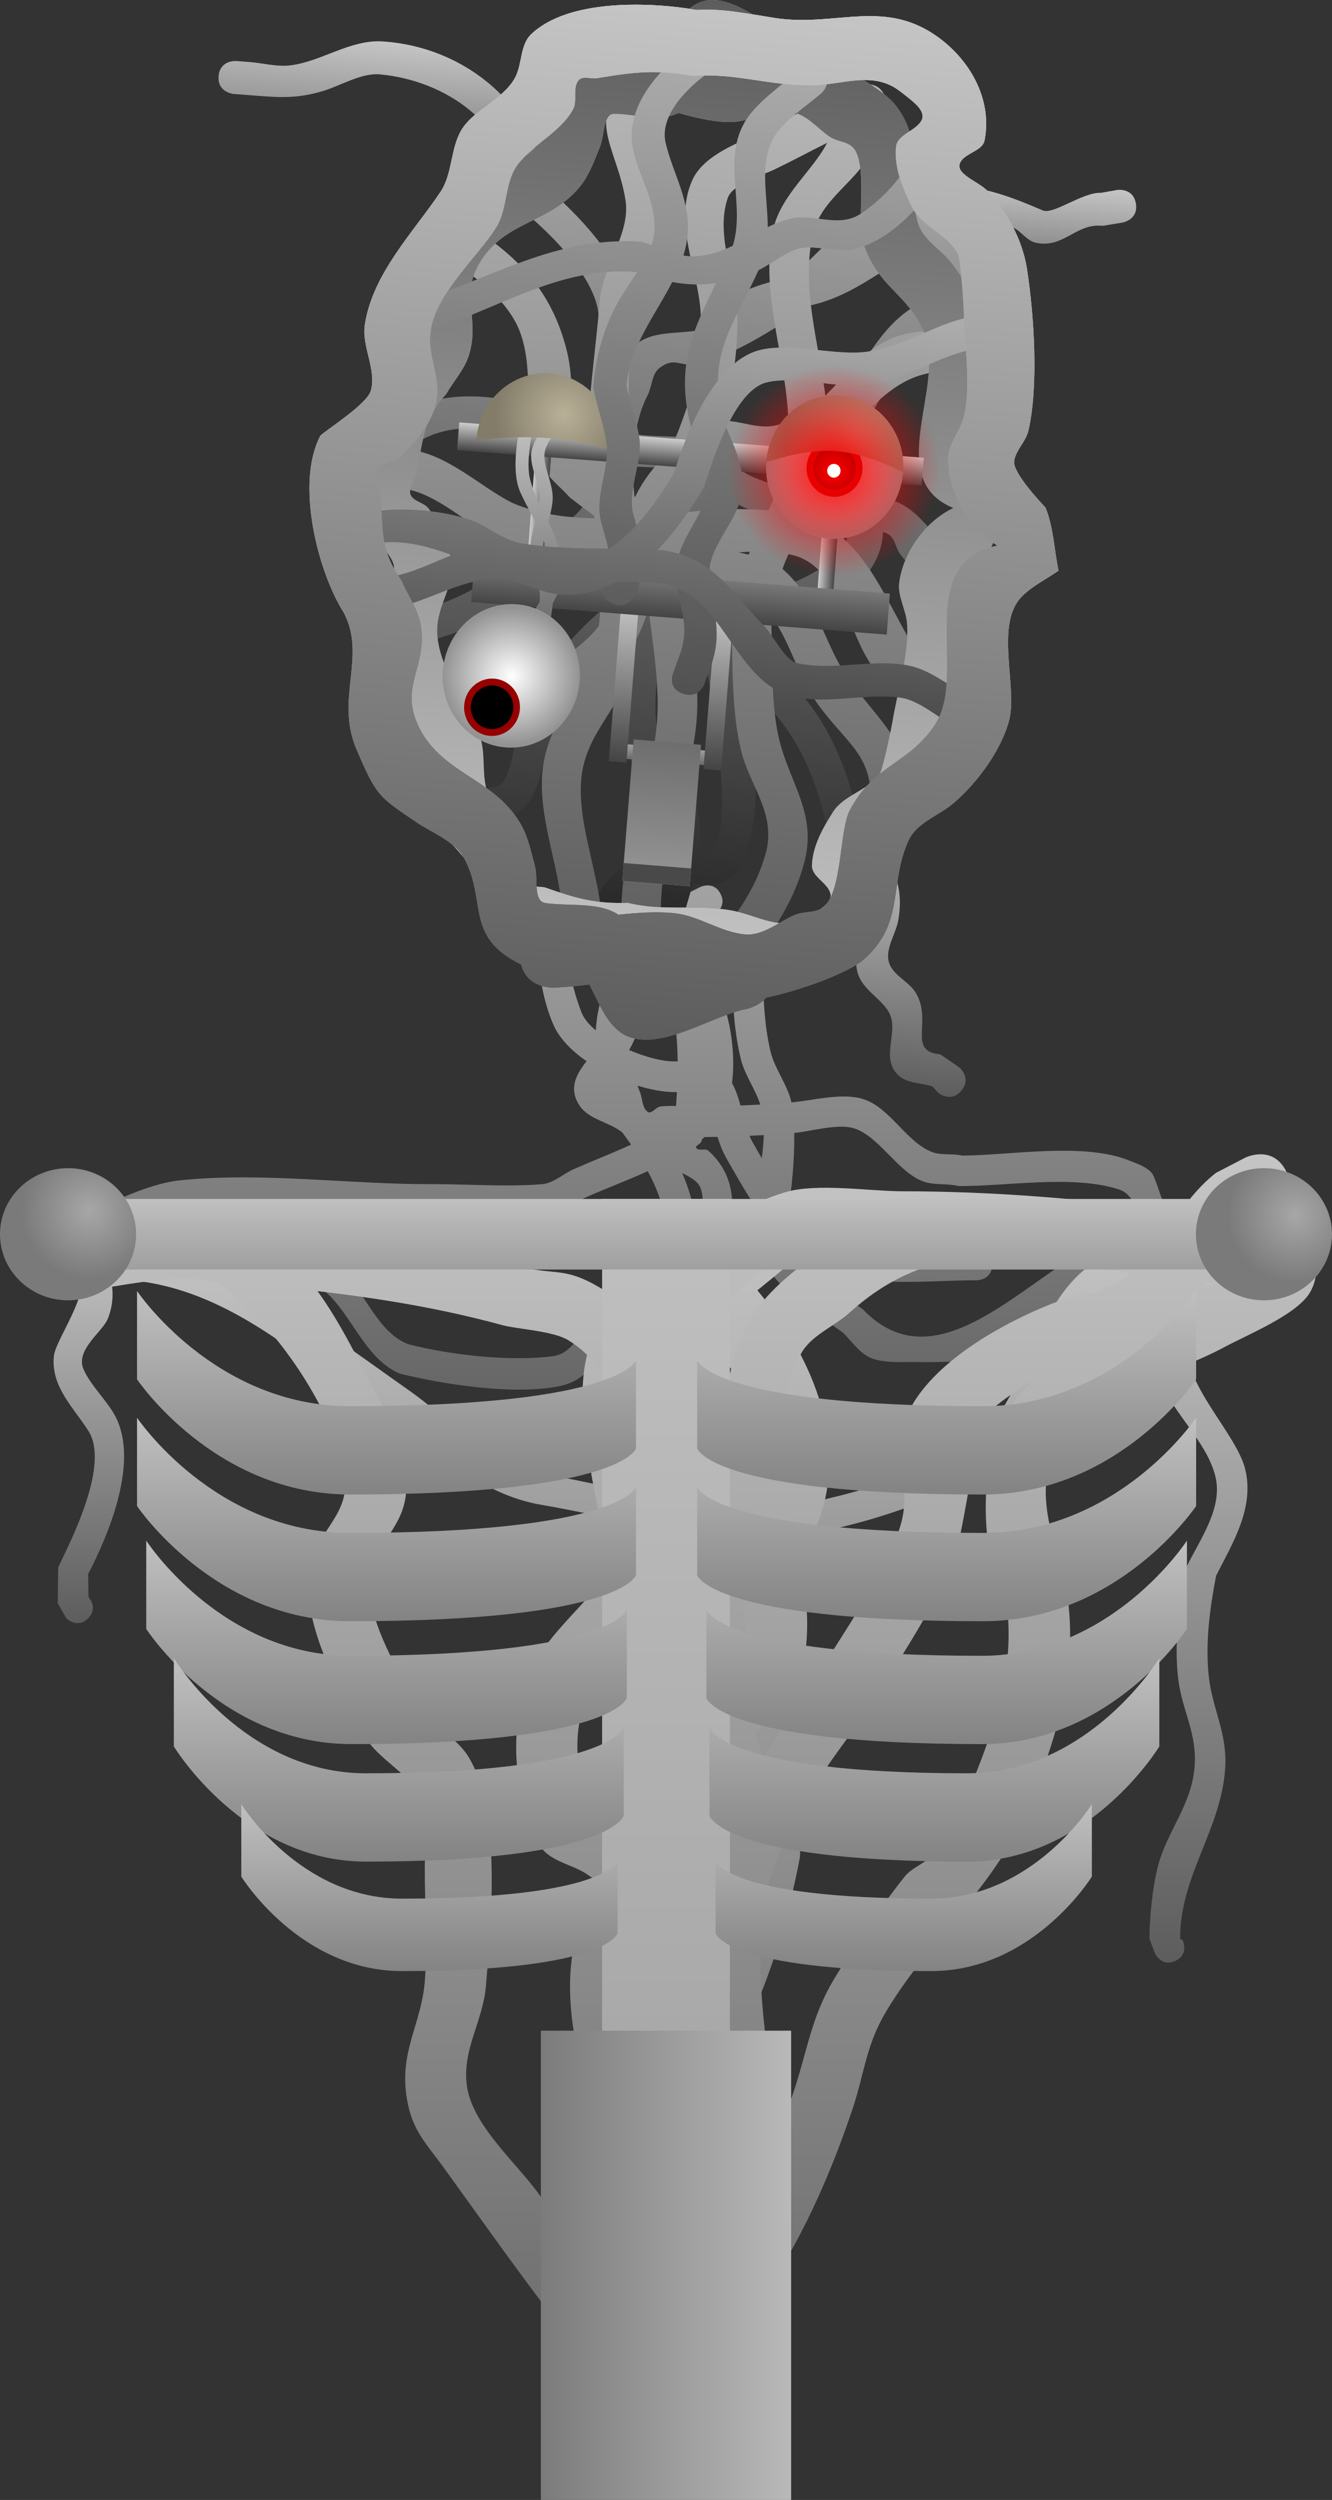 <svg version="1.1" xmlns="http://www.w3.org/2000/svg" xmlns:xlink="http://www.w3.org/1999/xlink" width="489.069" height="917.483" viewBox="0,0,489.069,917.483"><rect x="0" y="0" width="489.069" height="917.483" fill="#333333" stroke="none"/><defs><linearGradient x1="29.268" y1="455.312" x2="29.268" y2="595.829" gradientUnits="userSpaceOnUse" id="color-1"><stop offset="0" stop-color="#c5c5c5"/><stop offset="1" stop-color="#5d5d5d"/></linearGradient><linearGradient x1="239.641" y1="325.083" x2="239.641" y2="540.54" gradientUnits="userSpaceOnUse" id="color-2"><stop offset="0" stop-color="#a3a3a3"/><stop offset="1" stop-color="#5d5d5d"/></linearGradient><linearGradient x1="240.437" y1="455.347" x2="240.437" y2="720.419" gradientUnits="userSpaceOnUse" id="color-3"><stop offset="0" stop-color="#c5c5c5"/><stop offset="1" stop-color="#5d5d5d"/></linearGradient><linearGradient x1="249.231" y1="441.573" x2="249.231" y2="893.216" gradientUnits="userSpaceOnUse" id="color-4"><stop offset="0" stop-color="#c5c5c5"/><stop offset="1" stop-color="#5d5d5d"/></linearGradient><linearGradient x1="250.525" y1="423.752" x2="250.525" y2="950.89" gradientUnits="userSpaceOnUse" id="color-5"><stop offset="0" stop-color="#c5c5c5"/><stop offset="1" stop-color="#5d5d5d"/></linearGradient><linearGradient x1="241.188" y1="440.147" x2="241.188" y2="880.082" gradientUnits="userSpaceOnUse" id="color-6"><stop offset="0" stop-color="#c0c0c0"/><stop offset="1" stop-color="#9f9f9f"/></linearGradient><linearGradient x1="138.571" y1="473.924" x2="138.571" y2="548.614" gradientUnits="userSpaceOnUse" id="color-7"><stop offset="0" stop-color="#c0c0c0"/><stop offset="1" stop-color="#838383"/></linearGradient><linearGradient x1="138.571" y1="520.429" x2="138.571" y2="595.119" gradientUnits="userSpaceOnUse" id="color-8"><stop offset="0" stop-color="#c0c0c0"/><stop offset="1" stop-color="#838383"/></linearGradient><linearGradient x1="138.571" y1="565.525" x2="138.571" y2="640.214" gradientUnits="userSpaceOnUse" id="color-9"><stop offset="0" stop-color="#c0c0c0"/><stop offset="1" stop-color="#838383"/></linearGradient><linearGradient x1="143.074" y1="608.652" x2="143.074" y2="683.341" gradientUnits="userSpaceOnUse" id="color-10"><stop offset="0" stop-color="#c0c0c0"/><stop offset="1" stop-color="#838383"/></linearGradient><linearGradient x1="154.333" y1="662.248" x2="154.333" y2="723.515" gradientUnits="userSpaceOnUse" id="color-11"><stop offset="0" stop-color="#c0c0c0"/><stop offset="1" stop-color="#838383"/></linearGradient><linearGradient x1="344.235" y1="473.924" x2="344.235" y2="548.614" gradientUnits="userSpaceOnUse" id="color-12"><stop offset="0" stop-color="#c0c0c0"/><stop offset="1" stop-color="#838383"/></linearGradient><linearGradient x1="344.235" y1="520.429" x2="344.235" y2="595.119" gradientUnits="userSpaceOnUse" id="color-13"><stop offset="0" stop-color="#c0c0c0"/><stop offset="1" stop-color="#838383"/></linearGradient><linearGradient x1="344.235" y1="565.525" x2="344.235" y2="640.214" gradientUnits="userSpaceOnUse" id="color-14"><stop offset="0" stop-color="#c0c0c0"/><stop offset="1" stop-color="#838383"/></linearGradient><linearGradient x1="339.731" y1="608.652" x2="339.731" y2="683.341" gradientUnits="userSpaceOnUse" id="color-15"><stop offset="0" stop-color="#c0c0c0"/><stop offset="1" stop-color="#838383"/></linearGradient><linearGradient x1="328.472" y1="662.248" x2="328.472" y2="723.515" gradientUnits="userSpaceOnUse" id="color-16"><stop offset="0" stop-color="#c0c0c0"/><stop offset="1" stop-color="#838383"/></linearGradient><linearGradient x1="241.188" y1="440.147" x2="241.188" y2="466.043" gradientUnits="userSpaceOnUse" id="color-17"><stop offset="0" stop-color="#c0c0c0"/><stop offset="1" stop-color="#9f9f9f"/></linearGradient><linearGradient x1="195.24" y1="831.502" x2="287.135" y2="831.502" gradientUnits="userSpaceOnUse" id="color-18"><stop offset="0" stop-color="#7b7b7b"/><stop offset="1" stop-color="#b9b9b9"/></linearGradient><radialGradient cx="472.372" cy="445.964" r="24.984" gradientUnits="userSpaceOnUse" id="color-19"><stop offset="0" stop-color="#a7a7a7"/><stop offset="1" stop-color="#7a7a7a"/></radialGradient><radialGradient cx="29.519" cy="444.463" r="24.984" gradientUnits="userSpaceOnUse" id="color-20"><stop offset="0" stop-color="#a7a7a7"/><stop offset="1" stop-color="#7a7a7a"/></radialGradient><linearGradient x1="329.481" y1="303.775" x2="322.087" y2="400.95" gradientUnits="userSpaceOnUse" id="color-21"><stop offset="0" stop-color="#c5c5c5"/><stop offset="1" stop-color="#5d5d5d"/></linearGradient><linearGradient x1="139.536" y1="15.512" x2="135.2" y2="72.491" gradientUnits="userSpaceOnUse" id="color-22"><stop offset="0" stop-color="#c5c5c5"/><stop offset="1" stop-color="#5d5d5d"/></linearGradient><linearGradient x1="358.504" y1="66.032" x2="355.266" y2="108.585" gradientUnits="userSpaceOnUse" id="color-23"><stop offset="0" stop-color="#c5c5c5"/><stop offset="1" stop-color="#5d5d5d"/></linearGradient><linearGradient x1="254.811" y1="65.273" x2="231.795" y2="367.753" gradientUnits="userSpaceOnUse" id="color-24"><stop offset="0" stop-color="#a3a3a3"/><stop offset="1" stop-color="#1a1a1a"/></linearGradient><linearGradient x1="262.356" y1="1.792" x2="233.446" y2="381.732" gradientUnits="userSpaceOnUse" id="color-25"><stop offset="0" stop-color="#c5c5c5"/><stop offset="1" stop-color="#5d5d5d"/></linearGradient><linearGradient x1="249.52" y1="23.647" x2="224.362" y2="354.28" gradientUnits="userSpaceOnUse" id="color-26"><stop offset="0" stop-color="#b9b9b9"/><stop offset="1" stop-color="#5c5c5c"/></linearGradient><linearGradient x1="233.213" y1="357.38" x2="260.387" y2="0.252" gradientUnits="userSpaceOnUse" id="color-27"><stop offset="0" stop-color="#5d5d5d"/><stop offset="1" stop-color="#a1a1a1"/></linearGradient><linearGradient x1="233.213" y1="357.38" x2="260.387" y2="0.252" gradientUnits="userSpaceOnUse" id="color-28"><stop offset="0" stop-color="#c5c5c5"/><stop offset="1" stop-color="#5d5d5d"/></linearGradient><linearGradient x1="262.356" y1="1.792" x2="233.446" y2="381.732" gradientUnits="userSpaceOnUse" id="color-29"><stop offset="0" stop-color="#c5c5c5"/><stop offset="1" stop-color="#5d5d5d"/></linearGradient><linearGradient x1="191.853" y1="184.731" x2="197.66" y2="185.173" gradientUnits="userSpaceOnUse" id="color-30"><stop offset="0" stop-color="#cdcdcd"/><stop offset="1" stop-color="#444444"/></linearGradient><linearGradient x1="298.63" y1="192.856" x2="304.437" y2="193.297" gradientUnits="userSpaceOnUse" id="color-31"><stop offset="0" stop-color="#cdcdcd"/><stop offset="1" stop-color="#444444"/></linearGradient><linearGradient x1="250.556" y1="161.643" x2="249.781" y2="171.834" gradientUnits="userSpaceOnUse" id="color-32"><stop offset="0" stop-color="#cdcdcd"/><stop offset="1" stop-color="#444444"/></linearGradient><radialGradient cx="303.126" cy="171.549" r="25.189" gradientUnits="userSpaceOnUse" id="color-33"><stop offset="0" stop-color="#ffffff"/><stop offset="1" stop-color="#939393"/></radialGradient><radialGradient cx="310.053" cy="160.21" r="25.189" gradientUnits="userSpaceOnUse" id="color-34"><stop offset="0" stop-color="#b9b097"/><stop offset="1" stop-color="#827c69"/></radialGradient><linearGradient x1="240.977" y1="274.32" x2="240.556" y2="279.854" gradientUnits="userSpaceOnUse" id="color-35"><stop offset="0" stop-color="#a0a0a0"/><stop offset="1" stop-color="#696969"/></linearGradient><linearGradient x1="262.989" y1="220.693" x2="258.274" y2="282.656" gradientUnits="userSpaceOnUse" id="color-36"><stop offset="0" stop-color="#cdcdcd"/><stop offset="1" stop-color="#444444"/></linearGradient><linearGradient x1="228.21" y1="217.835" x2="223.496" y2="279.798" gradientUnits="userSpaceOnUse" id="color-37"><stop offset="0" stop-color="#cdcdcd"/><stop offset="1" stop-color="#444444"/></linearGradient><linearGradient x1="241.582" y1="272.406" x2="237.622" y2="324.449" gradientUnits="userSpaceOnUse" id="color-38"><stop offset="0" stop-color="#6e6e6e"/><stop offset="1" stop-color="#969696"/></linearGradient><linearGradient x1="252.522" y1="187.331" x2="249.466" y2="227.493" gradientUnits="userSpaceOnUse" id="color-39"><stop offset="0" stop-color="#cdcdcd"/><stop offset="1" stop-color="#444444"/></linearGradient><linearGradient x1="198.857" y1="152.147" x2="191.785" y2="245.091" gradientUnits="userSpaceOnUse" id="color-40"><stop offset="0" stop-color="#c5c5c5"/><stop offset="1" stop-color="#5d5d5d"/></linearGradient><linearGradient x1="197.247" y1="153.339" x2="190.423" y2="243.024" gradientUnits="userSpaceOnUse" id="color-41"><stop offset="0" stop-color="#c5c5c5"/><stop offset="1" stop-color="#5d5d5d"/></linearGradient><radialGradient cx="184.385" cy="248.171" r="25.189" gradientUnits="userSpaceOnUse" id="color-42"><stop offset="0" stop-color="#ffffff"/><stop offset="1" stop-color="#939393"/></radialGradient><radialGradient cx="203.599" cy="152.11" r="25.189" gradientUnits="userSpaceOnUse" id="color-43"><stop offset="0" stop-color="#b9b097"/><stop offset="1" stop-color="#827c69"/></radialGradient><linearGradient x1="251.515" y1="11.45" x2="233.067" y2="253.891" gradientUnits="userSpaceOnUse" id="color-44"><stop offset="0" stop-color="#afafaf"/><stop offset="1" stop-color="#515151"/></linearGradient><linearGradient x1="248.086" y1="106.341" x2="236.519" y2="258.35" gradientUnits="userSpaceOnUse" id="color-45"><stop offset="0" stop-color="#afafaf"/><stop offset="1" stop-color="#4b4b4b"/></linearGradient><linearGradient x1="262.356" y1="1.792" x2="233.446" y2="381.732" gradientUnits="userSpaceOnUse" id="color-46"><stop offset="0" stop-color="#c5c5c5"/><stop offset="1" stop-color="#5d5d5d"/></linearGradient><radialGradient cx="302.831" cy="172.904" r="38.826" gradientUnits="userSpaceOnUse" id="color-47"><stop offset="0" stop-color="#ff0000"/><stop offset="1" stop-color="#ff0000" stop-opacity="0"/></radialGradient></defs><g transform="translate(3.347,-0.13)"><g data-paper-data="{&quot;isPaintingLayer&quot;:true}" fill-rule="nonzero" stroke-linecap="butt" stroke-linejoin="miter" stroke-miterlimit="10" stroke-dasharray="" stroke-dashoffset="0" style="mix-blend-mode: normal"><path d="M29.138,586.253c0.674,0.769 3.377,4.288 -0.142,7.807c-3.981,3.981 -7.961,0 -7.961,0l-3.15,-5.482c0,-4.435 0.059,-8.869 0.151,-13.303c5.227,-10.833 18.838,-37.713 11.088,-49.976c-5.448,-8.621 -13.815,-16.227 -12.698,-27.481c0.674,-6.792 17.714,-28.917 6.072,-31.807c0,0 -5.035,-2.518 -2.518,-7.553c2.518,-5.035 7.553,-2.518 7.553,-2.518c8.842,5.425 13.121,17.217 8.688,28.206c-1.927,4.778 -12.054,11.447 -8.868,18.583c2.701,6.049 8.552,11.368 11.568,17.021c8.874,16.634 -2.172,43.222 -9.928,58.11c0.089,2.796 0.131,5.594 0.145,8.391z" fill="url(#color-1)" stroke="none" stroke-width="0.5"/><g stroke="none"><g><path d="M250.195,341.631h3.002c13.619,0 19.713,1.083 23.602,15.45c0.06,9.592 0.587,20.222 2.894,29.418c1.491,5.943 6.203,12.004 7.506,18.014c0.014,0.062 0.027,0.125 0.04,0.188c0.007,-0.001 0.014,-0.001 0.021,-0.002c7.857,-0.655 18.394,-3.654 26.264,-1.232c9.918,3.053 16.012,16.027 25.52,19.516c3.439,1.262 7.364,0.366 10.917,1.254c18.038,-0.143 44.692,-4.94 61.313,1.809c2.883,1.171 6.108,2.162 8.194,4.47c2.03,2.246 4.314,15.092 8.52,16.625c7.431,2.709 20.081,-3.382 27.87,-3.431c0,0 5.629,0 5.629,5.629c0,4.445 -3.51,5.38 -4.987,5.577c-1.277,2.696 -4.586,3.027 -4.586,3.027c-14.279,1.426 -29.368,2.942 -43.165,7.112c-19.922,6.021 -32.457,26.734 -51.691,33.159c-6.539,2.185 -18.937,1.79 -25.799,1.79c-4.945,0 -11.771,0.386 -16.167,-2.167c-3.59,-2.085 -5.977,-5.765 -8.965,-8.647c-9.955,-7.226 -23.863,-15.415 -29.49,-26.923c-2.942,-6.016 -3.278,-12.623 -2.701,-19.434c-4.04,-6.035 -7.585,-12.368 -10.626,-17.742c-1.491,-2.635 -2.449,-5.251 -3.198,-7.734c-1.574,0.03 -3.151,0.052 -4.731,0.066c-0.307,0.265 -0.618,0.527 -0.933,0.786c-0.084,0.281 -0.171,0.562 -0.263,0.841c-0.319,0.969 -2.492,1.601 -1.879,2.417c0.908,1.209 3.306,-0.035 4.429,0.977c8.879,7.999 9.895,17.886 8.041,29.178c-1.937,11.793 -8.388,15.325 -12.384,25.393c-4.974,12.53 -4.075,25.171 -4.075,38.378c0,5.004 0,10.008 0,15.012v4.504c0,0 0,5.629 -5.629,5.629c-5.629,0 -5.629,-5.629 -5.629,-5.629c0,-5.004 0,-14.512 0,-19.516c0,-11.975 -0.457,-23.428 2.382,-34.795c-5.406,4.499 -12.13,8.058 -17.133,12.069c-7.894,6.33 -9.297,14.072 -20.588,16.244c-16.842,3.24 -41.902,-0.636 -58.341,-4.675c-15.494,-6.696 -18.908,-28.656 -34.576,-34.543c-3.407,-1.28 -7.313,0.758 -10.917,0.247c-8.482,-1.204 -12.382,-7.045 -20.345,-9.173c-15.253,-4.077 -33.87,-1.293 -49.524,-1.293c0,0 -1.063,0 -2.265,-0.462c-0.049,0.02 -0.098,0.04 -0.148,0.059c0,0 -5.227,2.091 -7.318,-3.136c-2.091,-5.227 3.136,-7.318 3.136,-7.318c13.395,-5.348 27.502,-13.953 42.068,-15.387c30.401,-2.994 61.952,1.661 92.128,1.474c13.178,0 26.847,1.071 39.978,0.027c4.322,-0.344 7.803,-3.787 11.768,-5.542c6.691,-2.962 13.942,-5.746 20.997,-8.984c-1.068,-1.531 -2.151,-3.025 -3.226,-4.477c-4.79,-3.848 -12.213,-4.663 -15.631,-9.769c-4.27,-6.379 -1.173,-11.658 2.516,-16.363c-5.287,-3.658 -9.623,-8.005 -11.867,-12.74c-3.908,-8.247 -8.667,-27.555 -2.471,-36.017c2.981,-4.071 10.564,-5.385 15.118,-6.548l2.866,-0.168c0,0 5.629,0 5.629,5.629c0,5.629 -5.629,5.629 -5.629,5.629l-0.136,-0.168c-2.991,0.729 -7.193,-0.102 -8.901,2.459c-3.168,4.751 1.887,19.917 3.534,24.031c0.917,2.291 2.793,4.517 5.247,6.578c0.363,-5.93 1.565,-11.321 3.541,-15.234c3.85,-2.611 6.816,-4.452 9.683,-5.891c0.881,-2.194 1.786,-4.37 2.743,-6.498c-0.758,-0.543 -1.552,-1.135 -2.387,-1.788l-2.273,-7.753c0,0 -1.365,-5.461 4.096,-6.827c5.461,-1.365 6.827,4.096 6.827,4.096l0.107,0.623c3.381,-4.898 7.516,-9.026 12.931,-11.798l3.002,-1.501c0,0 5.035,-2.518 7.553,2.518c2.518,5.035 -2.518,7.553 -2.518,7.553l-3.002,1.501c-2.847,1.379 -4.875,2.842 -6.385,4.433c0.52,-0.086 0.865,-0.086 0.865,-0.086zM287.307,435.018c-0.198,1.821 -0.579,3.819 -0.959,5.895c2.902,3.891 6.049,7.422 9.449,10.08c15.913,12.444 40.503,7.731 59.481,7.731c0,0 5.629,0 5.629,5.629c0,5.629 -5.629,5.629 -5.629,5.629c-22.528,0 -47.704,4.369 -66.619,-10.283c-0.352,-0.273 -0.703,-0.554 -1.05,-0.842c5.546,9.074 17.735,15.842 25.839,21.78c29.276,30.613 64.272,-17.811 91.748,-26.263c3.951,-1.216 8.005,-2.222 12.117,-3.074c-3.125,-5.685 -3.914,-12.771 -9.944,-14.693c-16.922,-5.396 -40.879,-1.081 -58.783,-1.194c-4.274,-1.069 -8.983,-0.182 -13.102,-1.748c-9.402,-3.574 -16.262,-16.854 -25.52,-19.516c-5.892,-1.694 -15.948,1.265 -21.691,1.764c0.11,6.686 -0.397,13.873 -0.965,19.104zM268.735,389.086c-2.383,-9.556 -3.189,-20.713 -3.111,-30.63c-1.649,-7.954 -5.106,-5.567 -12.427,-5.567h-0.036c2.137,2.217 4.173,5.15 6.472,9.676c4.495,7.842 7.378,22.567 5.798,35.054c1.416,2.549 2.317,5.358 3.093,8.219c2.426,-0.094 4.85,-0.208 7.275,-0.343c-1.734,-5.448 -5.707,-10.967 -7.064,-16.41zM271.835,416.979c0.376,0.884 0.795,1.742 1.273,2.568c1.024,1.771 2.106,3.679 3.247,5.662c0.377,-2.866 0.661,-5.71 0.731,-8.503c-1.75,0.101 -3.5,0.192 -5.251,0.273zM229.901,380.877c-0.643,1.592 -1.409,3.13 -2.262,4.625c6.079,2.606 12.369,4.201 16.55,4.168c0.4,0.002 0.829,-0.002 1.28,-0.008c-0.081,-8.909 -0.979,-17.849 -3.58,-25.498c-0.833,0.22 -1.622,0.437 -2.382,0.66c-3.11,5.411 -7.145,9.957 -9.606,16.052zM94.988,457.77c5.353,2.868 11.935,-0.794 17.375,1.244c16.241,6.083 20.011,29.51 34.479,34.512c15.173,3.886 37.03,6.363 52.748,4.332c7.6,-0.982 10.012,-9.36 15.44,-13.779c5.942,-4.839 17.202,-9.716 21.368,-16.679c7.717,-12.895 4.425,-25.858 -1.915,-37.446c-7.743,3.512 -15.697,6.47 -22.524,9.516c-5.043,2.251 -9.767,5.837 -15.254,6.468c-13.305,1.531 -27.686,0.027 -41.087,0.027c-29.905,-0.154 -60.878,-3.984 -91.018,-1.529c-4.832,0.394 -9.695,1.791 -14.514,3.646c15.499,0.162 29.948,1.677 44.901,9.688zM253.627,450.062c0.642,-4.579 1.86,-9.53 0.263,-13.869c-1.009,-2.742 -3.991,-4.077 -6.768,-5.575c3.603,8.221 5.63,16.881 4.692,25.677c0.838,-1.848 1.483,-3.878 1.813,-6.233zM244.19,400.929c-3.917,-0.025 -8.605,-0.865 -13.464,-2.362c0.343,0.912 0.676,1.792 0.989,2.633c0.875,2.352 0.718,5.586 2.797,6.991c1.388,0.938 2.956,-1.776 4.619,-1.98c1.905,-0.233 3.825,-0.244 5.747,-0.195c0.119,-1.662 0.227,-3.358 0.317,-5.078c-0.327,-0.008 -0.662,-0.011 -1.006,-0.009z" fill="url(#color-2)" stroke-width="0.5"/><path d="M16.383,463.979c0,-5.629 5.629,-5.629 5.629,-5.629c4.003,0 9.508,0 13.511,0c43.428,0.457 77.726,28.529 111.378,52.103c16.584,11.617 27.363,26.515 48.764,30.555c30.544,5.091 67.169,17.036 98.664,10.489c19.358,-4.024 37.41,-9.985 55.238,-18.894c25.706,-15.255 24.139,-54.938 50.976,-70.52c8.438,-4.899 18.69,-2.795 27.739,-3.706c7.841,-0.789 15.083,-3.006 23.073,-3.03c0,0 5.629,0 5.629,5.629c0,1.567 -0.436,2.698 -1.066,3.514c0.989,-0.085 1.971,-0.131 2.943,-0.137c0,0 5.629,0 5.629,5.629c0,5.629 -5.629,5.629 -5.629,5.629c-4.376,-0.035 -5.961,-0.494 -10.056,1.152c-2.646,1.063 -5.319,2.176 -7.669,3.791c-23.556,16.188 8.475,41.645 12.696,58.691c3.509,14.172 -4.516,27.108 -10.662,39.149c-2.305,11.975 -3.979,24.405 -2.725,36.649c1.279,12.491 7.151,21.294 5.999,34.946c-1.879,22.262 -16.594,38.873 -16.48,61.685l0.907,0.485c0,0 2.518,5.035 -2.518,7.553c-5.035,2.518 -7.553,-2.518 -7.553,-2.518l-2.095,-5.52c0.034,-8.222 1.088,-18.887 3.153,-26.814c3.258,-12.509 12.267,-22.361 13.394,-36.1c1.046,-12.748 -4.602,-20.643 -6.011,-32.608c-1.622,-13.776 0.513,-27.982 3.28,-41.413c4.825,-9.814 13.28,-21.375 10.354,-32.908c-3.412,-13.448 -16.811,-23.945 -20.963,-37.321c-5.51,-17.75 7.311,-31.695 22.506,-37.382c-5.009,0.707 -9.859,1.937 -15.025,2.45c-7.171,0.713 -16.561,-1.444 -23.301,2.299c-3.486,1.936 -4.9,6.299 -7.528,9.298c-17.151,19.569 -20.393,47.259 -43.577,61.294c-18.854,9.433 -38.264,16.156 -58.853,20.138c-33.161,6.412 -70.336,-5.168 -102.497,-10.528c-23.235,-4.848 -35.175,-19.807 -53.317,-32.495c-5.196,-3.634 -11.666,-5.263 -16.686,-9.137c-26.233,-20.243 -52.806,-41.344 -88.108,-40.841c-4.003,0 -8.006,0 -12.01,0h-1.501c0,0 -5.629,0 -5.629,-5.629z" fill="url(#color-3)" stroke-width="0.5"/><path d="M271.542,515.277c-1.775,-5.629 -5.048,-10.652 -8.278,-15.509c-4.205,-6.323 -8.87,-11.462 -13.547,-16.655c-1.772,0.6 -3.567,1.229 -5.342,1.904c0.01,0.437 0.018,0.759 0.018,0.931c0.032,14.542 -0.545,28.348 4.922,42.154c2.918,7.37 9.017,13.09 11.616,20.591c2.098,6.055 3.59,12.462 4.149,18.913c7.937,-15.863 12.961,-31.722 6.461,-52.33zM225.746,451.839c0,-10.032 9.513,-10.032 9.513,-10.032c4.667,0.396 10.002,-1.38 14.002,1.187c1.16,0.745 2.234,1.593 3.242,2.523c1.653,-0.836 3.367,-1.696 5.139,-2.651c0,0 8.509,-4.486 12.763,4.486c0.61,1.288 0.958,2.483 1.106,3.585c1.158,-0.972 2.314,-1.945 3.469,-2.92l-0.663,-0.666c0,0 4.254,-8.973 12.763,-4.486c8.509,4.486 4.254,13.459 4.254,13.459l-4.469,7.36c-4.008,3.38 -8.049,6.717 -12.133,9.995c18.807,22.524 33.592,54.113 22.674,84.103c-7.214,19.814 -21.074,36.981 -28.557,56.74c8.65,9.39 17.123,19.017 21.178,31.037c3.155,9.35 0.404,26.02 0.362,35.998c-3.254,17.379 -8.659,37.064 -16.24,54.846c0.827,2.398 1.646,4.774 2.453,7.122c3.17,9.227 7.433,19.006 6.131,28.724c-2.517,18.793 -17.97,29.401 -21.009,46.653c-2.503,14.213 4.074,31.525 -0.317,45.416c-1.321,4.179 -4.748,7.248 -7.122,10.872l1.903,-2.006c0,0 0,2.4 -1.113,4.852c0.942,1.659 1.45,3.878 0.983,6.83c-1.564,9.896 -10.948,8.246 -10.948,8.246c-4.735,-0.994 -10.028,-0.429 -14.205,-2.982c-20.849,-12.742 -23.402,-47.751 -20.31,-70.338c2.149,-15.703 8.85,-27.318 13.676,-41.878c1.385,-4.177 0.724,-9.272 3.212,-12.835c2.94,-4.212 7.985,-6.298 12.181,-9.221c0.655,-23.615 -1.015,-47.177 -0.314,-70.653c-2.065,-14.072 -2.187,-28.162 -2.187,-42.758c0.031,-10.237 0.889,-20.991 3.141,-31.289c-1.95,-2.36 -3.747,-4.755 -5.301,-7.213c-13.112,-20.733 -18.627,-45.939 -22.445,-70.201c-2.524,-16.038 -4.398,-35.703 5.638,-49.886c3.463,-4.894 8.193,-8.534 13.462,-11.462c0.314,-3.808 1.01,-7.513 2.508,-10.62c-2.501,-0.353 -8.419,-2.025 -8.419,-9.937zM255.653,652.283c-1.981,10.451 -2.967,20.948 -3.403,31.474c0.745,4.592 1.747,9.183 3.097,13.791c0.934,3.189 1.922,6.417 2.946,9.663c2.983,-9.351 5.362,-18.755 7.075,-27.629c-0.039,-7.659 2.828,-21.312 0.362,-28.207c-1.817,-5.079 -4.699,-9.774 -8.129,-14.25c-0.656,5.156 -1.183,10.319 -1.949,15.158zM251.985,769.475c-0.46,6.834 -1.238,13.735 -2.01,20.657c5.835,-9.258 10.773,-18.778 7.991,-29.008c-0.287,-1.055 -0.588,-2.108 -0.9,-3.159c-0.993,1.614 -2.011,3.187 -3.053,4.714c-0.559,0.82 -1.15,1.616 -1.768,2.39c-0.075,1.469 -0.161,2.937 -0.26,4.406zM230.751,555.584c3.198,12.658 5.469,22.238 11.427,32.926c2.169,-4.506 4.224,-9.095 4.122,-14.001c-0.334,-16.106 -8.956,-24.52 -14.439,-38.42c-4.851,-12.299 -6.098,-24.485 -6.404,-37.104c-7.759,15.626 1.69,42.337 5.294,56.599zM223.392,822.244c-1.954,14.609 -2.238,36.943 8.512,46.566l1.073,-5.657c0.673,-0.812 1.259,-1.665 1.767,-2.557c-6.863,-19.886 -6.389,-39.973 -4.65,-60.285c-2.893,6.937 -5.624,13.871 -6.702,21.933z" fill="url(#color-4)" stroke-width="0.5"/><path d="M471.712,441.949c11.146,1.592 9.554,12.738 9.554,12.738c-1.291,6.724 -0.158,14.421 -3.872,20.173c-5.182,8.024 -22.727,15.107 -31.234,19.686c-19.83,10.674 -48.357,16.498 -61.037,36.525c-11.296,17.84 1.994,40.438 3.879,58.273c2.753,26.053 -4.762,49.097 -14.261,72.845c-12.073,29.943 -36.296,48.76 -52.668,76.047c-7.513,12.523 -7.938,22.578 -12.381,35.843c-6.777,20.233 -16.644,44.054 -29.786,64.05c-2.728,9.181 -6.748,17.613 -11.24,27.278c-1.027,2.21 -6.04,14.252 -10.074,23.439c1.394,2.809 2.383,5.748 2.776,8.879c-17.607,-0.784 -32.773,-8.799 -49.002,-9.797c-1.172,-2.514 -2.214,-5.414 -3.151,-8.909c-1.131,-4.215 1.162,-8.857 0.107,-13.092c-2.032,-8.162 -8.88,-14.315 -13.934,-21.039c-12.32,-16.394 -24.029,-32.954 -36.092,-49.625c-6.333,-8.751 -11.277,-13.231 -13.23,-24.787c-2.987,-17.683 5.448,-27.454 6.607,-43.771c0.968,-13.621 -0.104,-27.991 -0.055,-41.675c0.019,-5.247 1.498,-21.543 -2.618,-27.539c-4.796,-6.987 -12.862,-11.219 -17.984,-17.97c-9.894,-16.622 -23.732,-41.371 -22.136,-61.337c1.122,-14.042 13.691,-20.6 13.47,-33.078c-0.321,-18.043 -16.745,-44.372 -28.66,-57.481c-1.8,-1.98 -13.569,-15.294 -19.386,-16.925c-11.43,-3.205 -30.991,0.565 -42.431,2.507c0,0 -11.106,1.851 -12.957,-9.255c-1.851,-11.106 9.255,-12.957 9.255,-12.957c1.609,-0.264 3.337,-0.55 5.158,-0.843c1.874,-1.019 3.492,-1.343 3.492,-1.343c17.615,-3.443 33.02,-1.922 50.605,-0.164c34.066,3.407 65.599,7.082 98.752,16.124c13.467,3.673 16.338,-0.032 29.907,8.021c5.681,3.371 10.49,7.556 14.541,12.314c12.919,-20.931 27.815,-39.732 53.211,-47.395c11.675,-3.523 31.096,-0.377 43.422,-0.377c32.984,0 67.93,2.776 101.593,7.661c3.739,-5.149 7.812,-10.152 13.249,-14.417l10.727,-5.567c0,0 10.07,-5.035 15.105,5.035c2.705,5.41 1.05,9.367 -1.06,11.87c1.134,-0.165 2.409,-0.171 3.841,0.033zM135.465,512.979c5.439,10.08 10.499,21.299 10.392,32.752c-0.149,15.844 -12.548,20.424 -13.552,34.476c-1.017,14.242 11.232,34.933 18.396,46.75c5.051,6.849 13.631,10.783 18.044,18.059c12.104,19.957 8.217,60.874 6.335,83.908c-1.076,13.162 -9.097,23.815 -6.904,37.294c2.425,14.909 19.509,28.811 27.561,40.883c3.743,5.611 8.459,11.385 13.257,17.326c1.697,-13.885 5.569,-28.27 9.848,-41.386c-0.762,-1.036 -1.457,-2.053 -2.056,-3.045c-9.422,-25.234 -17.778,-59.316 -2.065,-84.531c0.092,-1.804 0.214,-3.613 0.36,-5.419c-1.107,-0.852 -2.191,-1.621 -3.231,-2.286c-5.035,-3.221 -11.654,-4.242 -15.728,-8.616c-6.123,-6.573 -8.917,-23.012 -9.691,-31.465c-0.756,-8.263 0.205,-22.11 2.907,-29.588c7.956,-22.02 30.876,-32.723 37.996,-55.41c0.83,-2.646 1.159,-5.727 1.205,-9.016c-0.377,-0.762 -0.718,-1.539 -1.004,-2.339c-4.495,-12.567 -5.764,-25.039 -4.52,-37.447c-3.573,-8.826 -9.298,-16.758 -17.771,-21.932c-5.559,-3.394 -18.759,-4.024 -24.136,-5.49c-22.972,-6.265 -45.061,-9.792 -67.874,-12.501c8.921,12.282 15.602,26.741 22.231,39.024zM288.276,767.117c4.851,-14.63 6.307,-26.829 14.64,-40.718c6.983,-11.638 17.666,-27.284 25.907,-37.561c2.492,-3.107 6.645,-4.475 9.487,-7.265c7.513,-7.378 11.75,-18.228 15.522,-27.745c8.211,-20.528 14.845,-39.709 12.76,-62.263c-0.69,-7.465 -5.296,-14.117 -6.607,-21.498c-2.699,-15.192 -1.903,-37.264 5.982,-50.832c2.705,-4.655 5.989,-8.677 9.694,-12.222c-9.208,5.321 -17.841,12.01 -24.494,19.836c-3.325,3.91 1.392,10.175 1.812,15.291c0.11,1.339 -4.292,25.084 -5.066,27.201c-7.363,20.149 -21.794,40.547 -32.831,58.923c-17.95,23.989 -35.873,47.58 -38.655,77.963c-2.352,25.69 3.037,51.17 5.808,76.79c2.282,-5.359 4.323,-10.716 6.041,-15.899zM334.462,465.889c-9.483,3.393 -18.266,9.086 -25.718,15.862c-5.845,5.315 -14.348,8.367 -18.071,15.335c-18.834,35.244 7.668,75.564 1.352,111.261c-2.263,12.789 -9.476,20.845 -17.957,27.696c1.089,3.388 1.941,6.814 2.292,10.265c6.005,-10.399 12.24,-20.243 20.036,-30.609c9.991,-16.672 23.617,-35.393 30.219,-53.666c6.61,-18.295 -5.352,-29.989 5.754,-47.58c10.314,-16.337 32.916,-28.854 50.375,-35.829c6.879,-2.748 14.824,-2.686 21.336,-6.218c2.808,-1.523 5.289,-3.243 7.533,-5.109c-23.507,-3.481 -46.864,-6.416 -70.623,-7.224c-2.012,4.125 -6.528,5.818 -6.528,5.818zM269.913,604.088c2.483,-16.606 -5.287,-34.444 -6.904,-50.805c-2.014,-20.378 -1.928,-49.175 8.256,-67.618c5.761,-10.434 16.947,-19.911 28.851,-27.444c-3.571,0.064 -6.849,0.412 -9.502,1.251c-20.933,6.625 -31.649,23.749 -42.2,41.111c-1.328,3.894 -2.165,7.537 -2.606,11.007c1.559,4.883 2.738,9.888 3.598,14.884c0.014,4.495 0.419,9.61 0.774,14.879c1.737,5.173 3.714,10.547 5.507,16.47c5.513,18.208 5.369,37.301 10.393,55.749c1.905,-2.667 3.276,-5.758 3.833,-9.485zM218.301,664.108c4.717,-11.474 12.354,-22.002 21.515,-30.368c2.543,-2.322 5.529,-4.331 8.619,-6.283c-2.022,-4.753 -4.096,-9.393 -5.312,-13.644c-2.164,-7.562 -3.182,-15.444 -4.164,-23.299c-2.465,4.009 -5.144,7.891 -7.892,11.658c-2.407,3.3 -6.779,4.637 -9.69,7.503c-9.967,9.813 -13.736,22.459 -12.503,36.146c0.552,6.133 -0.818,14.024 3.82,18.075c1.483,1.295 3.345,1.97 5.265,2.563c0.116,-0.793 0.23,-1.577 0.343,-2.35zM240.437,849.411c9.245,-6.606 14.139,-15.825 19.668,-25.421c0.281,-1.63 0.502,-3.283 0.653,-4.962c1.973,-21.89 -2.104,-44.902 -5.21,-67.872c-1.744,2.093 -3.914,3.986 -5.027,6.435c-2.042,4.492 -2.597,9.521 -3.895,14.281c-0.963,2.545 -1.96,5.22 -2.962,7.998c9.552,12.814 19.63,24.137 14.379,43.273c-2.45,8.93 -11.969,14.15 -17.479,21.592c-1.26,1.701 -1.929,3.827 -2.268,6.096zM240.055,669.923c-0.119,0.855 -0.243,1.732 -0.37,2.629c6.904,-5.646 12.679,-11.904 14.147,-21.152c-5.809,5.004 -10.831,10.766 -13.777,18.523zM248.4,692.091c1.831,2.414 3.474,4.825 4.844,7.153c0.473,-4.297 1.182,-8.559 2.178,-12.778c-2.307,1.85 -4.672,3.691 -7.022,5.625zM235.788,812.934c-0.409,2.271 -0.754,4.564 -1.099,6.859c1.619,-2.15 2.415,-5.014 1.66,-9.836c-0.193,0.987 -0.381,1.979 -0.561,2.978zM456.609,448.591c-0.293,0.204 -0.58,0.411 -0.862,0.621c1.21,0.219 2.417,0.441 3.621,0.665c0.283,-0.914 0.75,-2.107 1.496,-3.295zM439.49,470.554c-0.686,1.071 -1.399,2.14 -2.152,3.198c2.255,-1.14 4.34,-2.062 6.251,-2.885c-1.366,-0.109 -2.732,-0.212 -4.1,-0.313z" fill="url(#color-5)" stroke-width="0.5"/><path d="M217.731,880.082v-439.934h46.912v439.934z" fill="url(#color-6)" stroke-width="0"/><g stroke-width="0"><path d="M46.97,506.337v-32.412c0,0 28.381,42.277 78.213,42.277c99.899,0 104.988,-16.911 104.988,-16.911v32.412c0,0 -5.089,16.911 -104.988,16.911c-49.832,0 -78.213,-42.277 -78.213,-42.277z" fill="url(#color-7)"/><path d="M46.97,552.841v-32.412c0,0 28.381,42.277 78.213,42.277c99.899,0 104.988,-16.911 104.988,-16.911v32.412c0,0 -5.089,16.911 -104.988,16.911c-49.832,0 -78.213,-42.277 -78.213,-42.277z" fill="url(#color-8)"/><path d="M50.348,597.937v-32.412c0,0 27.334,42.277 75.329,42.277c96.215,0 101.117,-16.911 101.117,-16.911v32.412c0,0 -4.902,16.911 -101.117,16.911c-47.995,0 -75.329,-42.277 -75.329,-42.277z" fill="url(#color-9)"/><path d="M60.481,641.064v-32.412c0,0 25.59,42.277 70.522,42.277c90.076,0 94.665,-16.911 94.665,-16.911v32.412c0,0 -4.589,16.911 -94.665,16.911c-44.932,0 -70.522,-42.277 -70.522,-42.277z" fill="url(#color-10)"/><path d="M85.251,688.836v-26.588c0,0 21.404,34.68 58.986,34.68c75.341,0 79.179,-13.872 79.179,-13.872v26.588c0,0 -3.838,13.872 -79.179,13.872c-37.582,0 -58.986,-34.68 -58.986,-34.68z" fill="url(#color-11)"/></g><g data-paper-data="{&quot;index&quot;:null}" stroke-width="0"><path d="M357.622,548.614c-99.899,0 -104.988,-16.911 -104.988,-16.911v-32.412c0,0 5.089,16.911 104.988,16.911c49.832,0 78.213,-42.277 78.213,-42.277v32.412c0,0 -28.381,42.277 -78.213,42.277z" fill="url(#color-12)"/><path d="M357.622,595.119c-99.899,0 -104.988,-16.911 -104.988,-16.911v-32.412c0,0 5.089,16.911 104.988,16.911c49.832,0 78.213,-42.277 78.213,-42.277v32.412c0,0 -28.381,42.277 -78.213,42.277z" fill="url(#color-13)"/><path d="M357.129,640.214c-96.215,0 -101.117,-16.911 -101.117,-16.911v-32.412c0,0 4.902,16.911 101.117,16.911c47.995,0 75.329,-42.277 75.329,-42.277v32.412c0,0 -27.334,42.277 -75.329,42.277z" fill="url(#color-14)"/><path d="M351.802,683.341c-90.076,0 -94.665,-16.911 -94.665,-16.911v-32.412c0,0 4.589,16.911 94.665,16.911c44.932,0 70.522,-42.277 70.522,-42.277v32.412c0,0 -25.59,42.277 -70.522,42.277z" fill="url(#color-15)"/><path d="M338.569,723.515c-75.341,0 -79.179,-13.872 -79.179,-13.872v-26.588c0,0 3.838,13.872 79.179,13.872c37.582,0 58.986,-34.68 58.986,-34.68v26.588c0,0 -21.404,34.68 -58.986,34.68z" fill="url(#color-16)"/></g><path d="M16.571,466.043v-25.896h449.233v25.896z" fill="url(#color-17)" stroke-width="0"/><path d="M195.24,917.614v-172.224h91.896v172.224z" fill="url(#color-18)" stroke-width="0"/></g><path d="M485.722,453.09c0.003,13.393 -11.181,24.252 -24.979,24.255c-13.799,0.003 -24.986,-10.852 -24.989,-24.244c-0.003,-13.393 11.181,-24.252 24.98,-24.254c13.799,-0.003 24.986,10.852 24.989,24.244z" fill="url(#color-19)" stroke-width="0"/><path d="M46.622,453.09c0.003,13.393 -11.181,24.252 -24.979,24.255c-13.799,0.003 -24.986,-10.852 -24.989,-24.244c-0.003,-13.393 11.181,-24.252 24.98,-24.254c13.799,-0.003 24.986,10.852 24.989,24.244z" fill="url(#color-20)" stroke-width="0"/></g><g><g><path d="M349.758,400.266c-3.738,4.777 -8.515,1.039 -8.515,1.039l-2.272,-2.456c-4.161,-1.364 -9.31,-1.074 -12.482,-4.092c-7.054,-6.709 0.935,-16.472 -3.834,-23.761c-3.132,-4.787 -9.012,-7.643 -10.948,-13.34c-3.48,-10.24 7.913,-23.311 2.774,-33.081c-1.767,-3.359 -8.907,-9.196 -11.889,-11.798c0,0 -4.563,-3.997 -0.565,-8.56c3.997,-4.563 8.56,-0.565 8.56,-0.565c11.359,9.987 18.528,18.018 15.95,33.902c-0.889,5.48 -5.312,11.149 -3.301,16.324c1.758,4.523 7.349,6.588 9.772,10.793c6.058,10.513 -3.37,21.316 8.861,22.398l6.852,4.683c0,0 4.777,3.738 1.039,8.515z" fill="url(#color-21)" stroke="none" stroke-width="0.5"/><path d="M76.917,28.115c0.46,-6.049 6.509,-5.588 6.509,-5.588l4.806,0.366c5.017,0.382 10.05,1.834 15.044,1.223c11.469,-1.402 21.906,-9.536 33.866,-8.78c30.58,1.932 57.364,24.175 59.848,54.89c0,0 0.4,6.053 -5.653,6.453c-6.053,0.4 -6.453,-5.653 -6.453,-5.653c-1.188,-25.414 -24.655,-41.31 -48.663,-43.593c-6.795,-0.646 -14.413,4.1 -20.686,6.019c-10.599,3.241 -17.473,2.356 -28.224,1.538l-4.806,-0.366c0,0 -6.049,-0.46 -5.588,-6.509z" fill="url(#color-22)" stroke="none" stroke-width="0.5"/><path d="M413.716,74.823c1.02,5.98 -4.959,7 -4.959,7l-7.268,1.194c-9.742,-1.131 -14.443,8.573 -24.664,6.159c-3.268,-0.772 -5.281,-4.276 -8.357,-5.624c-3.457,-1.515 -21.636,-3.417 -24.901,-2.131c-5.59,2.201 -8.843,8.185 -13.749,11.653c-6.588,4.657 -13.961,8.198 -21.424,11.265c0,0 -5.616,2.293 -7.909,-3.322c-2.293,-5.616 3.322,-7.909 3.322,-7.909c13.144,-5.331 23.482,-18.807 36.008,-23.224c12.252,-4.321 29.583,3.162 39.699,7.463c3.946,1.678 14.671,-6.765 21.408,-6.448l5.791,-1.034c0,0 5.98,-1.02 7,4.959z" fill="url(#color-23)" stroke="none" stroke-width="0.5"/><path d="M354.34,99.776c-4.138,4.436 -8.574,0.298 -8.574,0.298l-1.549,-2.2c-2.581,-0.88 -8.449,-4.951 -13.608,-7.641c0.275,3.564 -3.207,5.521 -3.207,5.521c-10.117,5.651 -16.485,11.037 -27.671,14.921c-1.958,0.68 -4.341,1.271 -6.923,1.87c-6.477,4.756 -13.2,9.17 -20.227,12.996c-2.166,1.18 -4.875,2.585 -7.754,3.906c-3.256,9.448 -1.987,21.767 -2.663,30.65c-0.124,1.624 -0.263,3.21 -0.422,4.764c2.934,2.491 4.131,5.893 7.66,8.277c6.456,4.36 20.348,7.236 27.767,8.644c3.262,0.619 7.002,0.634 10.832,0.601c-1.095,-7.658 -3.287,-15.513 -3.828,-21.247c-0.999,-10.601 3.54,-16.429 8.044,-25.59c12.809,-21.405 23.776,-30.075 49.722,-28.101l0.804,0.061c0,0 6.049,0.46 5.588,6.509c-0.46,6.049 -6.509,5.588 -6.509,5.588l-0.804,-0.061c-21.246,-1.617 -27.664,4.315 -38.144,21.799c-2.202,4.491 -5.739,8.428 -7.014,13.265c-2.342,8.883 1.16,18.523 3.389,28.078c2.16,0.249 4.215,0.676 6.085,1.399c12.173,4.708 17.036,19.902 30.128,25.918c0,0 5.502,2.555 2.947,8.057c-2.555,5.502 -8.057,2.947 -8.057,2.947c-8.972,-4.203 -16.892,-9.194 -23.023,-17.265c-2.217,-2.919 -1.925,-7.087 -5.99,-8.202c-0.167,-0.046 -0.334,-0.091 -0.501,-0.135c-0.102,2.776 -0.6,5.51 -1.685,8.181c-8.102,19.958 -31.69,22.424 -49.629,25.95c-2.018,0.397 -4.103,0.824 -6.226,1.191c0.993,1.641 1.906,3.408 2.734,5.393c8.524,4.839 17.194,9.811 24.307,18.037c18.021,20.839 21.877,46.294 26.828,72.746c0,0 1.114,5.963 -4.849,7.077c-5.963,1.114 -7.077,-4.849 -7.077,-4.849c-4.52,-24.248 -7.672,-47.774 -23.98,-66.924c-3.027,-3.555 -7.361,-7.426 -11.808,-10.871c2.834,16.628 6.317,34.568 3.709,50.809c-0.72,4.481 -2.845,16.002 -7.393,19.541c-5.205,4.049 -9.886,3.416 -14.763,2.65c-3.532,14.163 -9.825,29.318 -14.413,39.661c0,0 -2.468,5.541 -8.009,3.074c-5.541,-2.468 -3.074,-8.009 -3.074,-8.009c4.9,-10.955 7.288,-22.073 10.333,-33.365c-9.45,4.865 -14.848,17.364 -16.659,26.793c0,0 -1.207,5.945 -7.152,4.738c-5.945,-1.207 -4.738,-7.152 -4.738,-7.152c3.502,-16.561 13.991,-35.492 32.609,-38.253c0.077,-0.011 0.16,-0.02 0.25,-0.026c1.493,-4.541 2.845,-10.033 0.958,-13.548c-3.309,-6.161 -9.487,-10.643 -12.131,-17.118c-6.146,-15.044 -3.922,-35.406 1.152,-52.769c-7.021,6.278 -14.121,12.453 -19.067,20.411c-4.399,7.079 -9.675,16.031 -12.677,23.795c-2.829,7.315 -3.323,18.914 -9.861,24.461c-6.537,5.547 -17.945,4.426 -25.614,3.875l-4.885,-2.962c0,0 -3.952,-4.602 0.651,-8.554c3.111,-2.671 5.925,-1.434 7.421,-0.351c4.429,0.473 11.816,1.189 14.523,-1.212c3.925,-3.48 4.711,-15.199 6.423,-19.567c3.268,-8.339 8.925,-18.321 13.74,-25.93c6.774,-10.705 17.014,-18.122 25.929,-26.831c-0.098,-0.404 -0.15,-0.802 -0.169,-1.178c-2.596,-0.587 -5.312,-0.991 -7.653,-2.106c-1.769,-4.454 -3.011,-8.951 -3.85,-13.481c-2.814,2.484 -5.904,4.728 -9.097,7.471c-17.774,15.263 -48.281,35.144 -72.29,29.326c0,0 -5.869,-1.535 -4.334,-7.403c1.535,-5.869 7.403,-4.334 7.403,-4.334c18.956,5.473 47.48,-14.915 61.317,-26.793c5.027,-4.315 11.369,-7.48 14.211,-13.752c0.469,-1.036 0.894,-2.08 1.28,-3.131c0.02,-4.13 0.228,-8.276 0.534,-12.43c-22.872,-7.136 -53.552,-20.008 -71.833,1.493l-0.944,3.052c0,0 -2.349,5.593 -7.942,3.243c-5.593,-2.349 -3.243,-7.942 -3.243,-7.942l3.004,-6.348c22.614,-25.237 54.38,-14.187 82.061,-5.795c1.334,-13.519 2.762,-27.052 1.202,-40.35c-1.87,-15.939 -23.633,-35.085 -35.952,-44.108c0,0 -4.885,-3.596 -1.289,-8.481c3.596,-4.885 8.481,-1.289 8.481,-1.289c15.417,11.399 37.964,32.444 40.784,52.267c0.756,5.31 0.591,10.768 0.018,16.286c0.982,-1.837 1.888,-3.306 2.469,-3.73c5.424,-3.959 13.021,-3.468 19.689,-4.263c1.594,-0.19 3.248,-0.565 4.935,-1.087c1.261,-2.628 2.912,-5.101 5.086,-7.351c6.628,-6.857 17.175,-9.265 26.781,-11.702c9.896,-8.439 20.643,-21.992 32.119,-25.323c10.616,-3.081 19.32,7.141 28.548,10.108l5.998,4.841c0,0 4.436,4.138 0.298,8.573zM238.889,135.097c-2.869,2.125 -2.796,6.572 -4.299,9.81c-2.451,4.579 -3.737,9.515 -4.654,14.586c6.541,1.012 13.433,0.556 19.902,1.311c0.317,-3.094 0.585,-6.303 0.841,-9.665c0.427,-5.617 0.497,-11.582 1.249,-17.367c-5.958,0.84 -7.624,-2.685 -13.039,1.324zM271.014,186.842c-4.778,-1.775 -7.984,-5.492 -11.291,-8.59c-1.839,8.816 -4.678,16.85 -9.064,25.203l0.376,0.278c-0.691,2.561 -1.382,5.123 -2.074,7.684c0.644,1.519 1.316,3.025 2.317,4.242c1.231,1.496 2.415,2.871 3.549,4.18c16.495,1.464 39.984,-6.071 49.701,-16.539c2.478,-2.669 3.631,-6.215 3.981,-10.197c-12.449,-1.586 -25.221,-1.7 -37.496,-6.259zM227.948,184.235c0.336,6.885 -1.295,12.88 -0.184,19.695c1.7,0.503 3.538,0.725 5.349,0.996l0.392,-0.429c0.126,0.007 0.252,0.012 0.38,0.015c-0.334,-1.187 -0.274,-2.644 0.624,-4.366c1.606,-3.078 4.054,-3.475 5.855,-3.252c4.067,-8.137 6.39,-15.947 7.884,-24.351c-6.306,-1.115 -13.356,-0.654 -20.107,-1.367c-0.378,2.39 -0.805,4.774 -1.363,7.128c0.589,1.95 1.073,3.914 1.171,5.931zM243.976,239.36c-1.258,-0.796 -2.443,-1.73 -3.565,-2.767c-3.469,13.72 -4.727,28.856 -0.128,40.124c4.737,11.606 12.644,13.587 13.355,26.918c0.158,2.963 -0.023,6.194 -0.466,9.594c2.117,0.059 3.924,-0.159 4.91,-0.931c3.477,-2.723 3.818,-15.556 3.696,-19.714c-0.478,-16.374 -3.47,-32.61 -5.787,-48.711c-0.077,-0.288 -0.166,-0.59 -0.265,-0.904c-3.957,-1.124 -8.3,-1.424 -11.751,-3.609z" fill="url(#color-24)" stroke="none" stroke-width="0.5"/><path d="M187.983,354.073c-21.162,-10.171 -12.235,-23.753 -21.213,-39.499c-3.228,-5.662 -12.394,-9.403 -16.948,-12.5c-14.235,-9.681 -14.765,-9.541 -22.21,-26.776c-8.076,-18.695 3.786,-34.172 -4.751,-50.346c-9.439,-14.833 -17.799,-47.301 -8.636,-64.814c0.674,-1.289 17.151,-11.416 18.599,-16.65c2.143,-7.748 -3.378,-16.056 -2.234,-24.014c2.709,-18.844 18.092,-34.373 27.832,-48.99c4.635,-6.956 3.502,-16.821 8.307,-23.66c4.695,-6.683 14.887,-10.523 19.026,-18.166c2.687,-4.962 1.793,-11.966 5.852,-15.886c13.674,-13.205 44.079,-11.923 60.834,-8.992c9.665,-0.647 19.332,1.514 28.908,2.979c22.693,3.472 40.962,-7.973 61.462,8.33c10.746,8.546 18.115,22.205 15.341,36.55c-0.76,3.93 -7.027,4.523 -8.903,8.059c-2.244,4.232 6.586,6.959 9.884,10.433c7.386,7.78 12.938,18.087 14.589,28.687c2.604,16.721 4.332,42.886 0.528,59.383c-0.923,4.002 -4.637,7.09 -5.236,11.153c-0.664,4.502 11.497,16.984 11.532,17.071c2.943,7.303 3.174,15.424 4.761,23.136c-4.49,3.169 -9.614,5.591 -13.47,9.507c-10.057,10.215 -1.467,33.313 -4.646,45.378c-2.954,11.211 -11.844,23.077 -20.374,30.396c-5.388,4.623 -13.426,7.098 -16.459,13.517c-7.501,15.874 -1.215,30.591 -16.681,43.989c-5.706,4.943 -23.508,11.397 -35.696,13.905c-2.917,3.31 -7.264,4.174 -7.264,4.174c-12.333,2.316 -30.362,14.881 -42.954,10.268c-7.653,-2.803 -10.721,-11.572 -14.718,-19.257c-2.654,0.338 -5.233,0.632 -7.675,0.807l-4.84,0.348c0,0 -10.205,0.734 -12.546,-8.518zM223.75,335.828c7.174,-0.773 14.348,-1.259 20.774,-0.532c8.911,1.009 16.822,7.02 25.759,7.767c6.759,0.565 12.942,-5.089 18.499,-7.264c3.148,-1.232 7.037,-0.579 9.834,-2.478c7.405,-5.029 6.117,-28.358 10.019,-35.777c8.837,-16.801 21.256,-16.752 31.013,-30.995c13.058,-19.063 -8.407,-59.435 23.203,-66.183c-10.393,-6.486 -18.143,-19.331 -18.086,-31.923c0.025,-5.546 4.52,-10.197 5.815,-15.59c2.751,-11.452 0.027,-27.588 -0.086,-39.308c-0.006,-0.631 -1.063,-18.345 -2.093,-20.282c-3.841,-7.23 -13.616,-10.187 -17.168,-17.563c-3.261,-6.771 -6.43,-14.396 -5.533,-21.858c0.528,-4.392 7.167,-5.592 9.298,-9.468c2.068,-3.76 -4.157,-7.771 -7.5,-10.461c-10.115,-8.139 -21.216,-2.552 -33.062,-2.449c-15.423,0.135 -27.977,-4.629 -43.228,-3.452c-13.598,-2.379 -21.736,-1.489 -35.146,0.79c-2.334,0.397 -5.586,-0.992 -7.047,0.87c-2.224,2.834 -0.237,7.469 -1.973,10.625c-4.624,8.41 -14.645,12.645 -20.372,20.346c-4.814,6.473 -3.528,16.069 -7.806,22.908c-6.948,11.106 -22.848,24.816 -24.22,39.085c-0.946,9.847 4.975,17.262 1.479,27.617c-2.261,6.696 -7.269,12.261 -12.14,17.381c-2.24,2.354 -6.829,1.795 -8.658,4.481c-1.309,1.922 0.681,4.603 0.895,6.919c1.32,14.304 -0.661,22.313 7.806,34.058c2.405,5.644 6.345,10.86 7.216,16.933c2.124,14.807 -7.523,21.727 -1.316,35.749c8.071,18.233 27.379,19.365 37.633,36.291c2.898,4.783 4.036,10.454 5.495,15.853c1.234,4.567 -0.77,12.982 3.914,13.642c8.873,1.25 19.444,-0.51 26.781,4.268z" fill="url(#color-25)" stroke="none" stroke-width="0.5"/><g stroke="none" stroke-width="0.5"><path d="M120.289,175.21c0.483,-6.347 6.093,-6.721 7.495,-6.716c4.46,-0.992 16.518,-3.703 18.628,-3.461c14.534,1.668 25.922,13.303 38.213,19.604c9.709,4.164 19.9,5.563 30.303,5.676c-0.05,-0.293 -0.1,-0.586 -0.149,-0.879c-3.002,-2.225 -5.942,-4.456 -8.815,-6.65c-3.454,-3.88 -7.848,-7.095 -10.362,-11.641c-7.982,-14.438 -2.087,-33.409 -8.057,-49.262c-3.612,-9.592 -12.445,-17.141 -20.602,-22.842l-4.187,-2.482c0,0 -6.245,-3.74 -2.505,-9.985c3.74,-6.245 9.985,-2.505 9.985,-2.505l5.123,3.093c15.02,10.76 24.51,22.84 29.227,40.978c4.147,15.947 -0.972,27.333 7.91,39.895c-0.413,-19.071 2.87,-38.84 4.388,-57.664c0.983,-12.185 11.263,-24.579 9.465,-36.537c-3.047,-20.259 -16.672,-31.393 4.342,-47.447c0,0 5.87,-4.304 10.175,1.566c4.304,5.87 -1.566,10.175 -1.566,10.175c-15.772,10.841 4.06,31.12 0.434,47.67c-1.496,6.83 -6.195,12.647 -7.927,19.421c-6.323,24.737 -4.521,51.404 -2.222,77.066c0.093,0.067 0.187,0.133 0.28,0.2c3.031,-6.382 7.635,-11.965 12.538,-16.932c0.129,-0.095 0.312,-0.231 0.541,-0.401c7.581,-18.221 13.754,-36.583 10.09,-57.401c-2.255,-12.813 -8.116,-27.641 -2.354,-41.143c3.925,-9.196 15.955,-13.503 23.972,-17.369c8.25,-3.978 16.12,-8.297 24.292,-12.14c-0.273,-1.148 -0.245,-2.524 0.298,-4.157c2.296,-6.908 9.204,-4.611 9.204,-4.611l4.005,3.126c0.665,-0.216 6.931,-2.057 9.243,4.433c1.732,4.861 -1.21,7.504 -3.069,8.631c0.289,2.747 0.07,5.582 -1.171,9.003c-4.815,13.274 -19.646,18.739 -22.599,33.595c-3.833,19.285 2.398,38.859 4.839,58.222c7.213,-7.109 13.214,-15.636 22.602,-20.214c8.878,-4.329 17.296,-3.782 26.728,-3.078l0.806,0.061c0,0 7.258,0.552 6.706,7.811c-0.552,7.258 -7.811,6.706 -7.811,6.706l-0.806,-0.061c-23.337,-1.814 -30.143,15.131 -47.44,26.394c-0.016,0.272 -0.034,0.544 -0.054,0.815c-0.745,9.331 -4.193,17.867 -8.058,26.259c0.184,0.054 0.367,0.108 0.551,0.164c28.026,8.47 31.973,47.793 53.324,64.27c0,0 5.733,4.486 1.247,10.219c-4.486,5.733 -10.219,1.247 -10.219,1.247c-8.89,-7.035 -18.385,-16.548 -23.66,-26.771c-5.517,-10.691 -10.903,-31.331 -25.35,-35.172c-0.695,-0.185 -1.4,-0.349 -2.112,-0.494c-0.778,1.793 -1.519,3.595 -2.201,5.412c13.753,12.051 14.85,27.868 25.167,41.642c12.973,17.321 23.398,24.126 21.632,47.747c0,0 -0.552,7.258 -7.811,6.706c-7.258,-0.552 -6.706,-7.811 -6.706,-7.811c1.526,-19.676 -7.974,-23.248 -18.885,-38.073c-7.754,-10.535 -10.123,-22.586 -17.391,-32.821c-0.077,1.338 -0.097,2.692 -0.051,4.064c0.436,13.087 -0.205,29.114 2.985,41.706c4.054,16.007 13.79,26.972 9.06,44.656c-3.69,13.799 -10.75,24.307 -19.198,35.472c0,0 -4.407,5.794 -10.2,1.387c-5.794,-4.407 -1.387,-10.2 -1.387,-10.2c7.253,-9.482 13.337,-18.227 16.602,-29.94c4.074,-14.614 -5.661,-24.43 -8.997,-37.832c-3.36,-13.497 -3.183,-30.737 -3.414,-44.762c-0.081,-4.917 0.566,-9.568 1.676,-14.047c-2.232,-0.21 -4.62,-0.243 -7.394,-1.246c-4.037,-1.458 -8.027,-3.201 -11.962,-5.159c0.868,15.478 4.994,30.416 5.025,47.336c0.048,26.19 -13.48,50.096 -13.387,76.558c0.859,1.169 3.802,5.874 -0.994,9.992c-5.523,4.742 -10.265,-0.781 -10.265,-0.781l-3.242,-6.225c-0.92,-27.656 13.694,-52.625 13.329,-79.538c-0.165,-12.177 -2.029,-23.261 -3.404,-34.226c-1.084,3.73 -2.441,7.376 -4.29,10.857c-1.199,7.939 -3.457,15.688 -7.574,23.079c-4.276,7.676 -9.17,13.328 -11.674,22.376c-5.443,19.669 8.034,44.152 6.502,65.028l-0.123,1.613c0,0 -0.552,7.258 -7.811,6.706c-7.258,-0.552 -6.706,-7.811 -6.706,-7.811l0.123,-1.613c1.783,-22.493 -11.938,-45.505 -6.138,-67.339c2.031,-7.646 5.614,-13.675 9.374,-19.836c-5.998,3.192 -12.384,5.431 -18.168,5.695c-2.125,0.097 -13.279,-2.581 -15.928,-2.794c-11.633,-0.932 -23.284,2.444 -33.622,7.114c0,0 -6.653,2.955 -9.607,-3.698c-2.955,-6.653 3.698,-9.607 3.698,-9.607c11.351,-4.97 19.75,-6.934 32.107,-8.069c8.149,-0.749 15.171,2.626 22.922,2.502c8.405,-0.135 19.897,-8.589 25.538,-14.236c1.2,-1.201 2.262,-2.433 3.205,-3.693c0.943,-8.038 0.639,-16.306 0.45,-24.395c-0.009,-0.121 -0.019,-0.242 -0.028,-0.362c-13.494,-0.549 -26.971,-2.423 -38.549,-7.213c-10.052,-5.316 -21.748,-16.789 -33.528,-18.3c-5.085,-0.652 -9.986,2.324 -14.994,3.421l-2.915,0.086c0,0 -7.258,-0.552 -6.706,-7.811zM273.907,170.676c-4.143,-0.247 -8.48,-3.033 -12.354,-1.544c-2.619,1.006 -4.657,3.031 -6.747,4.977c-1.566,3.865 -3.234,7.827 -4.977,11.958c-0.169,0.651 -0.328,1.299 -0.476,1.944c9.976,-0.885 19.877,-1.48 29.476,-0.533c2.436,-5.532 4.616,-11.136 5.923,-17.03c-2.782,0.567 -5.809,0.528 -10.844,0.228zM271.53,203.674c0.149,-0.354 0.299,-0.707 0.45,-1.06c-1.347,0.054 -2.7,0.134 -4.053,0.233c1.189,0.297 2.397,0.561 3.602,0.827zM281.843,156.184c1.499,-0.368 2.917,-0.829 4.265,-1.372c-0.572,-23.277 -10.62,-46.95 -5.555,-70.437c2.717,-12.601 14.531,-21.535 19.796,-31.827c-6.45,3.2 -12.775,6.626 -19.37,9.798c-3.872,1.862 -15.277,5.226 -17.071,10.331c-4.962,14.123 3.517,31.062 3.495,45.088c-0.022,13.882 -2.102,25.466 -5.52,36.767c6.795,-0.106 13.126,3.327 19.959,1.651z" fill="url(#color-26)"/><path d="M217.534,19.737c3.278,-8.28 11.947,-6.201 11.947,-6.201l4.112,0.986c2.074,0.498 4.25,1.123 6.484,1.801c4.487,-6.596 8.324,-14.328 15.283,-15.885c11.452,-2.564 25.224,11.584 35.505,15.425c0,0 3.617,1.398 5.67,4.874c10.13,3.999 24.544,12.436 28.77,17.812c11.456,14.571 4.04,27.39 8.312,43.173c1.727,6.382 8.296,9.783 12.292,14.818c6.328,7.971 12.343,20.218 13.346,31.043c1.08,11.65 -9.464,31.945 -2.22,42.817c2.777,4.168 6.849,7.121 10.273,10.681c-2.42,6.951 -3.73,14.469 -7.258,20.854c-0.042,0.076 -12.201,10.014 -12.247,14.289c-0.041,3.859 2.727,7.238 2.972,11.084c1.011,15.856 -4.056,39.941 -8.583,55.127c-2.87,9.627 -9.052,18.448 -16.464,24.668c-3.31,2.778 -11.271,4.103 -9.922,8.345c1.127,3.544 6.432,4.953 6.547,8.71c0.419,13.715 -7.783,25.402 -18.187,31.875c-19.848,12.348 -33.98,-0.792 -53.955,-0.671c-8.429,0.051 -17.032,0.736 -25.248,-1.189c-14.8,0.431 -41.102,-2.541 -51.044,-16.687c-2.952,-4.2 -1.224,-10.587 -2.854,-15.568c-2.51,-7.671 -10.742,-12.636 -13.862,-19.491c-3.193,-7.016 -0.868,-16.03 -3.899,-23.131c-6.368,-14.921 -17.461,-31.462 -17.209,-49.349c0.106,-7.553 5.988,-14.52 5.207,-22.016c-0.527,-5.064 -13.3,-16.733 -13.703,-18.023c-5.477,-17.534 6.152,-46.57 16.294,-59.065c9.55,-13.866 1.476,-29.876 10.975,-46.148c8.757,-15.001 9.194,-14.799 22.751,-21.849c4.338,-2.256 12.726,-4.479 16.275,-9.299c9.871,-13.407 4.059,-27.254 23.636,-33.812zM245.771,41.593c-6.959,3.437 -15.801,0.354 -23.597,0.301c-4.116,-0.028 -3.545,8.069 -5.231,12.145c-1.993,4.819 -3.747,9.934 -6.892,13.984c-11.128,14.33 -27.875,12.739 -37.307,28.582c-7.253,12.185 0.089,19.938 -3.763,33.411c-1.58,5.526 -5.68,9.835 -8.519,14.752c-8.884,9.759 -8.279,17.475 -11.371,30.59c-0.501,2.123 -2.578,4.343 -1.716,6.309c1.204,2.747 5.224,2.855 6.827,5.35c3.485,5.426 7.027,11.285 8.053,17.819c1.587,10.104 -4.517,16.186 -5.051,25.468c-0.775,13.451 11.011,28.372 15.461,39.647c2.74,6.943 0.321,15.686 3.572,22.363c3.867,7.943 11.898,13.251 14.72,21.701c1.059,3.172 -1.283,7.208 0.24,10.147c1.001,1.931 3.986,1.085 5.937,1.773c11.212,3.954 18.083,5.896 30.093,5.546c12.944,3.182 24.384,0.473 37.619,2.71c10.165,1.718 18.939,8.431 28.745,2.25c3.241,-2.043 9.139,-4.919 7.877,-8.697c-1.301,-3.895 -6.842,-5.919 -6.694,-10.074c0.251,-7.059 4.017,-13.713 7.747,-19.561c4.063,-6.37 12.867,-7.781 17.157,-13.975c1.15,-1.66 4.483,-17.98 4.575,-18.566c1.702,-10.879 6.251,-25.505 5.455,-36.527c-0.375,-5.19 -3.6,-10.129 -2.863,-15.288c1.674,-11.712 10.093,-22.592 19.911,-27.198c-26.239,-10.6 -2.267,-45.19 -10.878,-64.697c-6.434,-14.576 -17.112,-16.23 -22.406,-33.057c-2.337,-7.43 1.963,-28.939 -3.711,-34.628c-2.143,-2.148 -5.575,-2.073 -8.111,-3.65c-4.477,-2.783 -9.017,-8.885 -14.902,-9.285c-7.782,-0.53 -15.403,3.975 -23.198,3.693c-5.622,-0.203 -11.72,-1.637 -17.779,-3.338z" data-paper-data="{&quot;index&quot;:null}" fill="url(#color-27)"/></g><path d="M217.534,19.737c3.278,-8.28 11.947,-6.201 11.947,-6.201l4.112,0.986c2.074,0.498 4.25,1.123 6.484,1.801c4.487,-6.596 8.324,-14.328 15.283,-15.885c11.452,-2.564 25.224,11.584 35.505,15.425c0,0 3.617,1.398 5.67,4.874c10.13,3.999 24.544,12.436 28.77,17.812c11.456,14.571 4.04,27.39 8.312,43.173c1.727,6.382 8.296,9.783 12.292,14.818c6.328,7.971 12.343,20.218 13.346,31.043c1.08,11.65 -9.464,31.945 -2.22,42.817c2.777,4.168 6.849,7.121 10.273,10.681c-2.42,6.951 -3.73,14.469 -7.258,20.854c-0.042,0.076 -12.201,10.014 -12.247,14.289c-0.041,3.859 2.727,7.238 2.972,11.084c1.011,15.856 -4.056,39.941 -8.583,55.127c-2.87,9.627 -9.052,18.448 -16.464,24.668c-3.31,2.778 -11.271,4.103 -9.922,8.345c1.127,3.544 6.432,4.953 6.547,8.71c0.419,13.715 -7.783,25.402 -18.187,31.875c-19.848,12.348 -33.98,-0.792 -53.955,-0.671c-8.429,0.051 -17.032,0.736 -25.248,-1.189c-14.8,0.431 -41.102,-2.541 -51.044,-16.687c-2.952,-4.2 -1.224,-10.587 -2.854,-15.568c-2.51,-7.671 -10.742,-12.636 -13.862,-19.491c-3.193,-7.016 -0.868,-16.03 -3.899,-23.131c-6.368,-14.921 -17.461,-31.462 -17.209,-49.349c0.106,-7.553 5.988,-14.52 5.207,-22.016c-0.527,-5.064 -13.3,-16.733 -13.703,-18.023c-5.477,-17.534 6.152,-46.57 16.294,-59.065c9.55,-13.866 1.476,-29.876 10.975,-46.148c8.757,-15.001 9.194,-14.799 22.751,-21.849c4.338,-2.256 12.726,-4.479 16.275,-9.299c9.871,-13.407 4.059,-27.254 23.636,-33.812zM245.771,41.593c-6.959,3.437 -15.801,0.354 -23.597,0.301c-4.116,-0.028 -3.545,8.069 -5.231,12.145c-1.993,4.819 -3.747,9.934 -6.892,13.984c-11.128,14.33 -27.875,12.739 -37.307,28.582c-7.253,12.185 0.089,19.938 -3.763,33.411c-1.58,5.526 -5.68,9.835 -8.519,14.752c-8.884,9.759 -8.279,17.475 -11.371,30.59c-0.501,2.123 -2.578,4.343 -1.716,6.309c1.204,2.747 5.224,2.855 6.827,5.35c3.485,5.426 7.027,11.285 8.053,17.819c1.587,10.104 -4.517,16.186 -5.051,25.468c-0.775,13.451 11.011,28.372 15.461,39.647c2.74,6.943 0.321,15.686 3.572,22.363c3.867,7.943 11.898,13.251 14.72,21.701c1.059,3.172 -1.283,7.208 0.24,10.147c1.001,1.931 3.986,1.085 5.937,1.773c11.212,3.954 18.083,5.896 30.093,5.546c12.944,3.182 24.384,0.473 37.619,2.71c10.165,1.718 18.939,8.431 28.745,2.25c3.241,-2.043 9.139,-4.919 7.877,-8.697c-1.301,-3.895 -6.842,-5.919 -6.694,-10.074c0.251,-7.059 4.017,-13.713 7.747,-19.561c4.063,-6.37 12.867,-7.781 17.157,-13.975c1.15,-1.66 4.483,-17.98 4.575,-18.566c1.702,-10.879 6.251,-25.505 5.455,-36.527c-0.375,-5.19 -3.6,-10.129 -2.863,-15.288c1.674,-11.712 10.093,-22.592 19.911,-27.198c-26.239,-10.6 -2.267,-45.19 -10.878,-64.697c-6.434,-14.576 -17.112,-16.23 -22.406,-33.057c-2.337,-7.43 1.963,-28.939 -3.711,-34.628c-2.143,-2.148 -5.575,-2.073 -8.111,-3.65c-4.477,-2.783 -9.017,-8.885 -14.902,-9.285c-7.782,-0.53 -15.403,3.975 -23.198,3.693c-5.622,-0.203 -11.72,-1.637 -17.779,-3.338z" data-paper-data="{&quot;index&quot;:null}" fill="url(#color-28)" stroke="none" stroke-width="0.5"/><path d="M187.983,354.073c-21.162,-10.171 -12.235,-23.753 -21.213,-39.499c-3.228,-5.662 -12.394,-9.403 -16.948,-12.5c-14.235,-9.681 -14.765,-9.541 -22.21,-26.776c-8.076,-18.695 3.786,-34.172 -4.751,-50.346c-9.439,-14.833 -17.799,-47.301 -8.636,-64.814c0.674,-1.289 17.151,-11.416 18.599,-16.65c2.143,-7.748 -3.378,-16.056 -2.234,-24.014c2.709,-18.844 18.092,-34.373 27.832,-48.99c4.635,-6.956 3.502,-16.821 8.307,-23.66c4.695,-6.683 14.887,-10.523 19.026,-18.166c2.687,-4.962 1.793,-11.966 5.852,-15.886c13.674,-13.205 44.079,-11.923 60.834,-8.992c9.665,-0.647 19.332,1.514 28.908,2.979c22.693,3.472 40.962,-7.973 61.462,8.33c10.746,8.546 18.115,22.205 15.341,36.55c-0.76,3.93 -7.027,4.523 -8.903,8.059c-2.244,4.232 6.586,6.959 9.884,10.433c7.386,7.78 12.938,18.087 14.589,28.687c2.604,16.721 4.332,42.886 0.528,59.383c-0.923,4.002 -4.637,7.09 -5.236,11.153c-0.664,4.502 11.497,16.984 11.532,17.071c2.943,7.303 3.174,15.424 4.761,23.136c-4.49,3.169 -9.614,5.591 -13.47,9.507c-10.057,10.215 -1.467,33.313 -4.646,45.378c-2.954,11.211 -11.844,23.077 -20.374,30.396c-5.388,4.623 -13.426,7.098 -16.459,13.517c-7.501,15.874 -1.215,30.591 -16.681,43.989c-5.706,4.943 -23.508,11.397 -35.696,13.905c-2.917,3.31 -7.264,4.174 -7.264,4.174c-12.333,2.316 -30.362,14.881 -42.954,10.268c-7.653,-2.803 -10.721,-11.572 -14.718,-19.257c-2.654,0.338 -5.233,0.632 -7.675,0.807l-4.84,0.348c0,0 -10.205,0.734 -12.546,-8.518zM223.75,335.828c7.174,-0.773 14.348,-1.259 20.774,-0.532c8.911,1.009 16.822,7.02 25.759,7.767c6.759,0.565 12.942,-5.089 18.499,-7.264c3.148,-1.232 7.037,-0.579 9.834,-2.478c7.405,-5.029 6.117,-28.358 10.019,-35.777c8.837,-16.801 21.256,-16.752 31.013,-30.995c13.058,-19.063 -8.407,-59.435 23.203,-66.183c-10.393,-6.486 -18.143,-19.331 -18.086,-31.923c0.025,-5.546 4.52,-10.197 5.815,-15.59c2.751,-11.452 0.027,-27.588 -0.086,-39.308c-0.006,-0.631 -1.063,-18.345 -2.093,-20.282c-3.841,-7.23 -13.616,-10.187 -17.168,-17.563c-3.261,-6.771 -6.43,-14.396 -5.533,-21.858c0.528,-4.392 7.167,-5.592 9.298,-9.468c2.068,-3.76 -4.157,-7.771 -7.5,-10.461c-10.115,-8.139 -21.216,-2.552 -33.062,-2.449c-15.423,0.135 -27.977,-4.629 -43.228,-3.452c-13.598,-2.379 -21.736,-1.489 -35.146,0.79c-2.334,0.397 -5.586,-0.992 -7.047,0.87c-2.224,2.834 -0.237,7.469 -1.973,10.625c-4.624,8.41 -14.645,12.645 -20.372,20.346c-4.814,6.473 -3.528,16.069 -7.806,22.908c-6.948,11.106 -22.848,24.816 -24.22,39.085c-0.946,9.847 4.975,17.262 1.479,27.617c-2.261,6.696 -7.269,12.261 -12.14,17.381c-2.24,2.354 -6.829,1.795 -8.658,4.481c-1.309,1.922 0.681,4.603 0.895,6.919c1.32,14.304 -0.661,22.313 7.806,34.058c2.405,5.644 6.345,10.86 7.216,16.933c2.124,14.807 -7.523,21.727 -1.316,35.749c8.071,18.233 27.379,19.365 37.633,36.291c2.898,4.783 4.036,10.454 5.495,15.853c1.234,4.567 -0.77,12.982 3.914,13.642c8.873,1.25 19.444,-0.51 26.781,4.268z" fill="url(#color-29)" stroke="none" stroke-width="0.5"/><g><path d="M189.902,210.377l3.903,-51.292l5.807,0.442l-3.903,51.292z" fill="url(#color-30)" stroke="none" stroke-width="0"/><path d="M296.679,218.501l3.903,-51.292l5.807,0.442l-3.903,51.292z" fill="url(#color-31)" stroke="none" stroke-width="0"/><path d="M164.491,165.345l0.776,-10.192l170.58,12.979l-0.776,10.192z" fill="url(#color-32)" stroke="none" stroke-width="0"/><g stroke-width="0"><path d="M328.243,173.46c-1.104,14.512 -13.244,25.42 -27.116,24.365c-13.871,-1.055 -24.221,-13.675 -23.117,-28.187c1.104,-14.512 13.244,-25.42 27.116,-24.365c13.871,1.055 24.221,13.675 23.117,28.187z" fill="url(#color-33)" stroke="none"/><g stroke="#a70000"><path d="M313.291,172.7c-0.441,5.801 -5.378,10.155 -11.026,9.725c-5.648,-0.43 -9.869,-5.481 -9.428,-11.281c0.441,-5.801 5.378,-10.155 11.026,-9.725c5.648,0.43 9.869,5.481 9.428,11.281z" fill="#960000"/><path d="M310.85,172.514c-0.336,4.416 -4.094,7.731 -8.394,7.404c-4.3,-0.327 -7.513,-4.172 -7.177,-8.588c0.336,-4.416 4.094,-7.731 8.394,-7.404c4.3,0.327 7.513,4.172 7.177,8.588z" fill="#000000"/></g><path d="M328.243,173.46c-0.008,0.107 -12.265,-6.909 -24.908,-7.785c-12.485,-0.865 -25.359,4.415 -25.325,3.963c1.104,-14.512 13.244,-25.42 27.116,-24.365c13.871,1.055 24.221,13.675 23.117,28.187z" fill="url(#color-34)" stroke="none"/></g><path d="M222.081,278.294l0.432,-5.379l36.94,2.966l-0.432,5.379z" fill="url(#color-35)" stroke="none" stroke-width="0"/><path d="M254.957,282.364l4.89,-61.91l6.459,0.531l-4.89,61.91z" fill="url(#color-36)" stroke="none" stroke-width="0"/><path d="M220.179,279.506l4.89,-61.91l6.459,0.531l-4.89,61.91z" fill="url(#color-37)" stroke="none" stroke-width="0"/><g stroke="none" stroke-width="0"><path d="M225.147,323.396l4.169,-51.924l24.743,1.986l-4.169,51.924z" fill="url(#color-38)"/><path d="M225.147,323.396l0.525,-6.537l24.743,1.986l-0.525,6.537z" fill="#494949"/></g><path d="M170.819,206.03l152.554,11.932l-1.135,15.069l-152.572,-11.937z" fill="url(#color-39)" stroke="none" stroke-width="0"/><g><path d="M195.508,245.311c-2.409,0.294 -2.703,-2.115 -2.703,-2.115l-0.215,-1.814c-0.574,-11.854 5.435,-20.472 0.009,-31.376c-3.195,-11.34 0.83,-15.548 2.064,-25.957c0.659,-5.56 -2.812,-10.715 -2.98,-16.1c-0.181,-5.78 4.043,-8.993 5.67,-14.051c0,0 0.765,-2.303 3.068,-1.537c2.303,0.765 1.537,3.068 1.537,3.068c-1.434,4.208 -5.61,7.727 -5.425,12.359c0.223,5.579 3.724,10.953 2.953,16.797c-1.301,9.857 -5.283,13.149 -2.361,23.673c5.934,11.751 -0.29,20.487 0.311,32.89l0.185,1.461c0,0 0.294,2.409 -2.115,2.703z" fill="url(#color-40)" stroke="none" stroke-width="0.5"/><path d="M188.725,242.895c-2.419,-0.184 -2.235,-2.604 -2.235,-2.604l0.147,-1.936c0.98,-11.091 10.647,-16.145 11.466,-27.031c0.959,-12.018 -5.797,-20.313 -10.379,-30.48c-3.268,-7.251 -1.325,-18.481 0.095,-26.053c0,0 0.45,-2.384 2.834,-1.934c2.384,0.45 1.934,2.834 1.934,2.834c-1.064,5.592 -2.754,14.664 -1.323,20.296c3.216,12.656 12.728,21.278 11.677,35.705c-0.858,11.149 -10.839,16.405 -11.466,27.031l-0.147,1.936c0,0 -0.184,2.419 -2.604,2.235z" fill="url(#color-41)" stroke="none" stroke-width="0.5"/><g stroke-width="0"><path d="M209.502,250.082c-1.104,14.512 -13.244,25.42 -27.116,24.365c-13.871,-1.055 -24.221,-13.675 -23.117,-28.187c1.104,-14.512 13.244,-25.42 27.116,-24.365c13.871,1.055 24.221,13.675 23.117,28.187z" fill="url(#color-42)" stroke="none"/><g stroke="#a70000"><path d="M187.538,260.469c-0.441,5.801 -5.378,10.155 -11.026,9.725c-5.648,-0.43 -9.869,-5.481 -9.428,-11.281c0.441,-5.801 5.378,-10.155 11.026,-9.725c5.648,0.43 9.869,5.481 9.428,11.281z" fill="#960000"/><path d="M185.096,260.283c-0.336,4.416 -4.094,7.731 -8.394,7.404c-4.3,-0.327 -7.513,-4.172 -7.177,-8.588c0.336,-4.416 4.094,-7.731 8.394,-7.404c4.3,0.327 7.513,4.172 7.177,8.588z" fill="#000000"/></g></g></g><path d="M221.788,165.36c-0.008,0.107 -12.51,-3.684 -25.153,-4.559c-12.485,-0.865 -25.114,1.189 -25.08,0.737c1.104,-14.512 13.244,-25.42 27.116,-24.365c13.871,1.055 24.221,13.675 23.117,28.187z" fill="url(#color-43)" stroke="none" stroke-width="0"/></g><path d="M148.886,115.515c-1.264,-5.543 4.719,-6.644 4.719,-6.644l3.882,-0.615c24.877,-9.125 46.822,-21.443 74.938,-19.375c1.096,0.36 2.224,0.777 3.373,1.216c0.648,-1.763 1.069,-3.476 1.159,-5.091c0.638,-11.415 -6.025,-20.212 -7.982,-30.784c-3.203,-17.302 13.743,-33.407 27.962,-41.254c0,0 5.243,-2.85 8.389,2.031c3.147,4.88 -2.096,7.73 -2.096,7.73c-9.406,5.017 -25.028,17.751 -22.185,29.809c2.688,11.402 9.193,21.29 8.084,33.698c-0.234,2.62 -0.78,5.166 -1.553,7.66c1.319,0.224 2.633,0.337 3.933,0.294c5.285,-0.173 9.864,-1.781 14.192,-3.871c4.673,-14.862 -3.762,-30.659 4.143,-44.946c4.076,-7.366 13.642,-13.751 20.012,-19.365c0,0 4.399,-3.876 8.646,0.237c4.247,4.113 -0.152,7.989 -0.152,7.989c-5.342,4.705 -14.3,10.347 -17.669,16.498c-5.345,9.757 -2.147,21.399 -2.139,32.749c2.681,-1.307 5.444,-2.425 8.4,-3.12c8.539,-2.008 17.384,3.547 25.616,-1.702c7.299,-4.654 20.386,-17.274 18.497,-25.25c0,0 -0.776,-5.614 5.289,-6.263c6.065,-0.649 6.841,4.964 6.841,4.964c1.322,15.032 -16.623,35.645 -32.945,39.481c-6.452,1.516 -14.527,-1.736 -20.254,-0.25c-4.694,1.218 -10.005,5.548 -14.812,7.94c-9.514,20.75 -19.387,31.763 -12.806,55.456c4.177,10.383 9.212,18.91 5.669,30.202c-2.333,7.436 -11.249,17.388 -10.88,25.266c0.651,13.923 5.708,21.677 -0.203,36.252l-1.686,4.782c0,0 -1.895,5.352 -7.709,3.535c-5.813,-1.816 -3.918,-7.168 -3.918,-7.168l1.875,-5.275c5.6,-13.404 -0.396,-19.225 -0.587,-32.2c-0.178,-12.104 12.062,-22.024 12.368,-33.982c0.15,-5.847 -4.479,-12.87 -6.595,-18.159c-6.366,-22.994 0.091,-35.867 8.839,-53.981c-5.451,0.825 -10.59,0.646 -16.07,-0.365c-6.326,12.309 -15.713,24.03 -16.787,38.137c1.199,6.087 3.944,13.266 4.74,19.242c1.145,8.597 -4.554,19.715 -2.212,27.898c3.085,10.779 4.804,16.55 1.475,27.91l-1.426,2.605c0,0 -3.111,4.83 -8.375,1.896c-5.264,-2.934 -2.153,-7.764 -2.153,-7.764l0.16,0.144c3.118,-10.292 0.662,-12.931 -1.666,-22.678c-2.182,-9.137 3.414,-19.411 2.086,-28.58c-0.927,-6.4 -3.63,-13.684 -4.841,-20.217c0.814,-10.692 3.74,-21.605 9.088,-31.216c1.728,-3.105 4.431,-6.914 6.96,-10.904c-0.187,-0.063 -0.375,-0.127 -0.563,-0.192c-24.63,-1.962 -46.05,10.626 -67.78,18.824l-6.044,1.211c0,0 -5.983,1.101 -7.246,-4.442z" fill="url(#color-44)" stroke="none" stroke-width="0.5"/><path d="M372.223,121.099c0.294,6.059 -5.765,6.352 -5.765,6.352l-5.771,0.276c-17.081,0.152 -29.614,12.025 -46.375,13.748c-10.94,1.125 -26.146,-3.599 -36.363,-0.938c-11.678,3.042 -19.694,28.449 -22.719,38.225c-4.531,7.642 -10.25,16.067 -17.142,23.178c0.749,0.047 1.497,0.098 2.242,0.155c18.627,3.066 24.644,15.225 37.005,27.886c2.802,2.87 7.641,12.45 11.622,13.406c13.165,3.162 27.319,-1.547 40.791,0.898c8.419,1.528 14.832,7.35 22.318,11.142c0,0 5.406,2.751 2.655,8.157c-2.751,5.406 -8.157,2.655 -8.157,2.655c-5.803,-2.965 -12.494,-9.044 -19.051,-10.03c-13.402,-2.014 -29.382,3.303 -42.231,-1.26c-19.749,-7.013 -23.607,-37.634 -46.336,-40.801c-5.179,-0.392 -10.5,-0.494 -15.869,-0.533c-5.892,3.149 -12.352,4.984 -19.376,4.785c-10.677,-0.302 -17.058,-7.413 -28.298,-5.751c-18.392,2.72 -30.833,15.155 -50.369,10.048c0,0 -5.841,-1.638 -4.203,-7.478c1.638,-5.841 7.478,-4.203 7.478,-4.203c11.937,3.682 23.005,-2.781 34.277,-7.171c-12.024,-4.335 -24.143,-7.495 -37.425,-1.196l-3.685,0.485c0,0 -6.049,-0.46 -5.588,-6.509c0.343,-4.508 3.789,-5.4 5.523,-5.563c13.598,-5.527 32.659,-4.783 46.639,-0.582c7.42,2.229 12.632,7.79 20.154,9.06c10.35,1.746 21.232,1.816 32.054,1.916c10.269,-6.569 18.381,-18.533 23.879,-27.609c4.333,-14.611 14.38,-40.198 30.756,-45.051c10.727,-3.179 27.04,1.599 38.389,0.591c16.93,-1.504 29.501,-13.444 47.225,-13.791l5.362,-0.263c0,0 6.059,-0.294 6.352,5.765z" fill="url(#color-45)" stroke="none" stroke-width="0.5"/><path d="M187.983,354.073c-21.162,-10.171 -12.235,-23.753 -21.213,-39.499c-3.228,-5.662 -12.394,-9.403 -16.948,-12.5c-14.235,-9.681 -14.765,-9.541 -22.21,-26.776c-8.076,-18.695 3.786,-34.172 -4.751,-50.346c-9.439,-14.833 -17.799,-47.301 -8.636,-64.814c0.674,-1.289 17.151,-11.416 18.599,-16.65c2.143,-7.748 -3.378,-16.056 -2.234,-24.014c2.709,-18.844 18.092,-34.373 27.832,-48.99c4.635,-6.956 3.502,-16.821 8.307,-23.66c4.695,-6.683 14.887,-10.523 19.026,-18.166c2.687,-4.962 1.793,-11.966 5.852,-15.886c13.674,-13.205 44.079,-11.923 60.834,-8.992c9.665,-0.647 19.332,1.514 28.908,2.979c22.693,3.472 40.962,-7.973 61.462,8.33c10.746,8.546 18.115,22.205 15.341,36.55c-0.76,3.93 -7.027,4.523 -8.903,8.059c-2.244,4.232 6.586,6.959 9.884,10.433c7.386,7.78 12.938,18.087 14.589,28.687c2.604,16.721 4.332,42.886 0.528,59.383c-0.923,4.002 -4.637,7.09 -5.236,11.153c-0.664,4.502 11.497,16.984 11.532,17.071c2.943,7.303 3.174,15.424 4.761,23.136c-4.49,3.169 -9.614,5.591 -13.47,9.507c-10.057,10.215 -1.467,33.313 -4.646,45.378c-2.954,11.211 -11.844,23.077 -20.374,30.396c-5.388,4.623 -13.426,7.098 -16.459,13.517c-7.501,15.874 -1.215,30.591 -16.681,43.989c-5.706,4.943 -23.508,11.397 -35.696,13.905c-2.917,3.31 -7.264,4.174 -7.264,4.174c-12.333,2.316 -30.362,14.881 -42.954,10.268c-7.653,-2.803 -10.721,-11.572 -14.718,-19.257c-2.654,0.338 -5.233,0.632 -7.675,0.807l-4.84,0.348c0,0 -10.205,0.734 -12.546,-8.518zM223.75,335.828c7.174,-0.773 14.348,-1.259 20.774,-0.532c8.911,1.009 16.822,7.02 25.759,7.767c6.759,0.565 12.942,-5.089 18.499,-7.264c3.148,-1.232 7.037,-0.579 9.834,-2.478c7.405,-5.029 6.117,-28.358 10.019,-35.777c8.837,-16.801 21.256,-16.752 31.013,-30.995c13.058,-19.063 -8.407,-59.435 23.203,-66.183c-10.393,-6.486 -18.143,-19.331 -18.086,-31.923c0.025,-5.546 4.52,-10.197 5.815,-15.59c2.751,-11.452 0.027,-27.588 -0.086,-39.308c-0.006,-0.631 -1.063,-18.345 -2.093,-20.282c-3.841,-7.23 -13.616,-10.187 -17.168,-17.563c-3.261,-6.771 -6.43,-14.396 -5.533,-21.858c0.528,-4.392 7.167,-5.592 9.298,-9.468c2.068,-3.76 -4.157,-7.771 -7.5,-10.461c-10.115,-8.139 -21.216,-2.552 -33.062,-2.449c-15.423,0.135 -27.977,-4.629 -43.228,-3.452c-13.598,-2.379 -21.736,-1.489 -35.146,0.79c-2.334,0.397 -5.586,-0.992 -7.047,0.87c-2.224,2.834 -0.237,7.469 -1.973,10.625c-4.624,8.41 -14.645,12.645 -20.372,20.346c-4.814,6.473 -3.528,16.069 -7.806,22.908c-6.948,11.106 -22.848,24.816 -24.22,39.085c-0.946,9.847 4.975,17.262 1.479,27.617c-2.261,6.696 -7.269,12.261 -12.14,17.381c-2.24,2.354 -6.829,1.795 -8.658,4.481c-1.309,1.922 0.681,4.603 0.895,6.919c1.32,14.304 -0.661,22.313 7.806,34.058c2.405,5.644 6.345,10.86 7.216,16.933c2.124,14.807 -7.523,21.727 -1.316,35.749c8.071,18.233 27.379,19.365 37.633,36.291c2.898,4.783 4.036,10.454 5.495,15.853c1.234,4.567 -0.77,12.982 3.914,13.642c8.873,1.25 19.444,-0.51 26.781,4.268z" fill="url(#color-46)" stroke="none" stroke-width="0.5"/></g><g stroke="none" stroke-width="0"><path d="M305.87,132.967c21.381,1.627 37.354,20.826 35.676,42.883c-1.678,22.057 -20.372,38.618 -41.753,36.991c-21.381,-1.627 -37.354,-20.826 -35.676,-42.883c1.678,-22.057 20.372,-38.618 41.753,-36.991z" fill="url(#color-47)"/><path d="M303.023,170.381c1.35,0.103 2.359,1.315 2.253,2.708c-0.106,1.393 -1.287,2.439 -2.637,2.336c-1.35,-0.103 -2.359,-1.315 -2.253,-2.708c0.106,-1.393 1.287,-2.439 2.637,-2.336z" fill="#ffffff"/></g></g></g></g></svg>